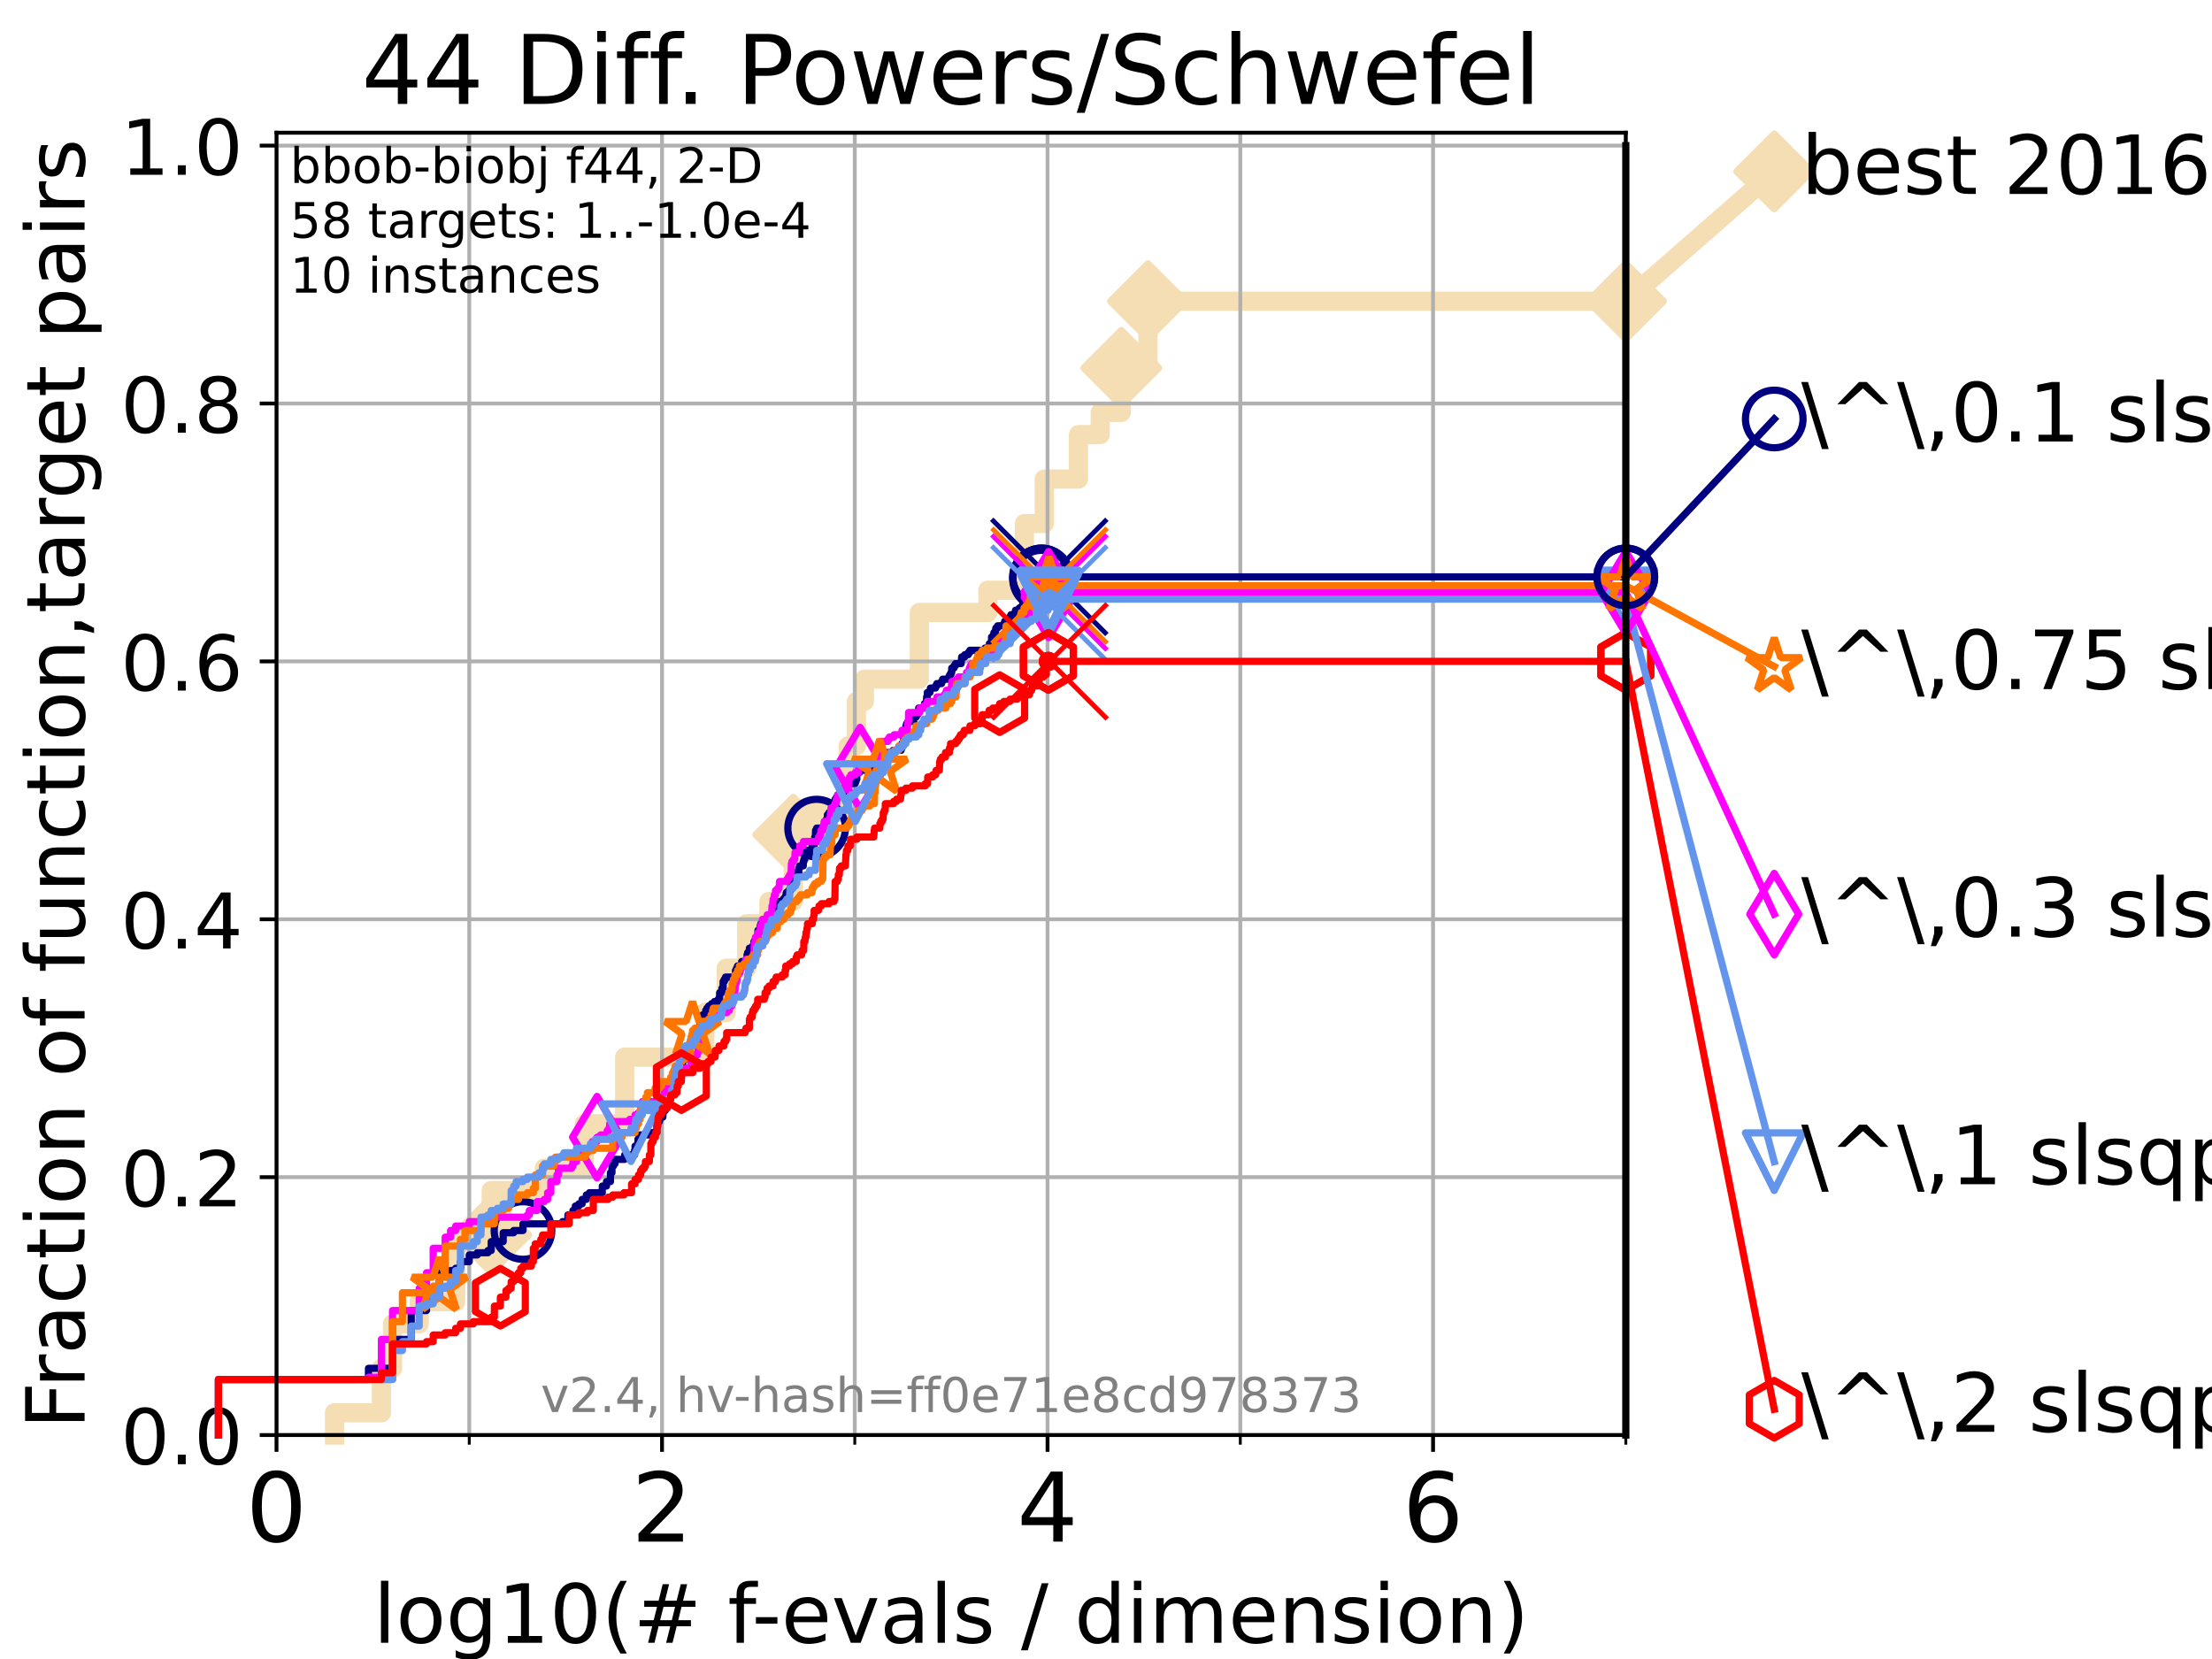 <?xml version="1.0" encoding="utf-8" standalone="no"?>
<!DOCTYPE svg PUBLIC "-//W3C//DTD SVG 1.1//EN"
  "http://www.w3.org/Graphics/SVG/1.1/DTD/svg11.dtd">
<!-- Created with matplotlib (https://matplotlib.org/) -->
<svg height="345.6pt" version="1.1" viewBox="0 0 460.8 345.6" width="460.8pt" xmlns="http://www.w3.org/2000/svg" xmlns:xlink="http://www.w3.org/1999/xlink">
 <defs>
  <style type="text/css">*{stroke-linecap:butt;stroke-linejoin:round;}</style>
 </defs>
 <g id="figure_1">
  <g id="patch_1">
   <path d="M 0 345.6 
L 460.8 345.6 
L 460.8 0 
L 0 0 
z
" style="fill:#ffffff;"/>
  </g>
  <g id="axes_1">
   <g id="patch_2">
    <path d="M 57.6 298.944 
L 338.688 298.944 
L 338.688 27.648 
L 57.6 27.648 
z
" style="fill:#ffffff;"/>
   </g>
   <g id="line2d_1">
    <path d="M 69.688 298.944 
L 69.688 294.313 
L 79.447 294.313 
L 79.447 285.05 
L 81.776 285.05 
L 81.776 275.788 
L 87.33 275.788 
L 87.33 271.157 
L 94.921 271.157 
L 94.921 257.263 
L 102.331 257.263 
L 102.331 248.001 
L 113.383 248.001 
L 113.383 243.37 
L 121.712 243.37 
L 121.712 234.107 
L 130.128 234.107 
L 130.128 220.214 
L 146.802 220.214 
L 146.802 210.951 
L 151.301 210.951 
L 151.301 201.689 
L 155.552 201.689 
L 155.552 192.426 
L 160.177 192.426 
L 160.177 187.795 
L 165.248 187.795 
L 165.248 173.901 
L 169.46 173.901 
L 169.46 169.27 
L 176.688 169.27 
L 176.688 155.377 
L 178.403 155.377 
L 178.403 146.114 
L 180.066 146.114 
L 180.066 141.483 
L 191.513 141.483 
L 191.513 127.589 
L 205.792 127.589 
L 205.792 122.958 
L 213.397 122.958 
L 213.397 109.065 
L 217.544 109.065 
L 217.544 99.802 
L 224.665 99.802 
L 224.665 90.54 
L 229.192 90.54 
L 229.192 85.909 
L 233.587 85.909 
L 233.587 76.646 
L 239.148 76.646 
L 239.148 62.753 
L 338.688 62.753 
" style="fill:none;stroke:#f5deb3;stroke-linecap:square;stroke-width:4;"/>
   </g>
   <g id="line2d_2">
    <defs>
     <path d="M 0 7.778 
L 7.778 0 
L 0 -7.778 
L -7.778 0 
z
" id="mc4f0565008" style="stroke:#f5deb3;stroke-linejoin:miter;stroke-width:1.5;"/>
    </defs>
    <g>
     <use style="fill:#f5deb3;stroke:#f5deb3;stroke-linejoin:miter;stroke-width:1.5;" x="102.331" xlink:href="#mc4f0565008" y="257.263"/>
     <use style="fill:#f5deb3;stroke:#f5deb3;stroke-linejoin:miter;stroke-width:1.5;" x="165.248" xlink:href="#mc4f0565008" y="173.901"/>
     <use style="fill:#f5deb3;stroke:#f5deb3;stroke-linejoin:miter;stroke-width:1.5;" x="233.587" xlink:href="#mc4f0565008" y="76.646"/>
     <use style="fill:#f5deb3;stroke:#f5deb3;stroke-linejoin:miter;stroke-width:1.5;" x="239.148" xlink:href="#mc4f0565008" y="62.753"/>
     <use style="fill:#f5deb3;stroke:#f5deb3;stroke-linejoin:miter;stroke-width:1.5;" x="338.688" xlink:href="#mc4f0565008" y="62.753"/>
    </g>
   </g>
   <g id="line2d_3">
    <path style="fill:none;stroke:#f5deb3;stroke-linecap:square;stroke-width:4;"/>
    <g/>
   </g>
   <g id="line2d_4">
    <path d="M 338.688 62.753 
L 369.608 35.706 
" style="fill:none;stroke:#f5deb3;stroke-linecap:square;stroke-width:4;"/>
    <g>
     <use style="fill:#f5deb3;stroke:#f5deb3;stroke-linejoin:miter;stroke-width:1.5;" x="338.688" xlink:href="#mc4f0565008" y="62.753"/>
     <use style="fill:#f5deb3;stroke:#f5deb3;stroke-linejoin:miter;stroke-width:1.5;" x="369.608" xlink:href="#mc4f0565008" y="35.706"/>
    </g>
   </g>
   <g id="matplotlib.axis_1">
    <g id="xtick_1">
     <g id="line2d_5">
      <path clip-path="url(#p6101712b96)" d="M 57.6 298.944 
L 57.6 27.648 
" style="fill:none;stroke:#b0b0b0;stroke-linecap:square;stroke-width:0.8;"/>
     </g>
     <g id="line2d_6">
      <defs>
       <path d="M 0 0 
L 0 3.5 
" id="m874a6b44ca" style="stroke:#000000;stroke-width:0.8;"/>
      </defs>
      <g>
       <use style="stroke:#000000;stroke-width:0.8;" x="57.6" xlink:href="#m874a6b44ca" y="298.944"/>
      </g>
     </g>
     <g id="text_1">
      <!-- 0 -->
      <g transform="translate(51.237 321.141)scale(0.2 -0.2)">
       <defs>
        <path d="M 31.781 66.406 
Q 24.172 66.406 20.328 58.906 
Q 16.5 51.422 16.5 36.375 
Q 16.5 21.391 20.328 13.891 
Q 24.172 6.391 31.781 6.391 
Q 39.453 6.391 43.281 13.891 
Q 47.125 21.391 47.125 36.375 
Q 47.125 51.422 43.281 58.906 
Q 39.453 66.406 31.781 66.406 
z
M 31.781 74.219 
Q 44.047 74.219 50.516 64.516 
Q 56.984 54.828 56.984 36.375 
Q 56.984 17.969 50.516 8.266 
Q 44.047 -1.422 31.781 -1.422 
Q 19.531 -1.422 13.062 8.266 
Q 6.594 17.969 6.594 36.375 
Q 6.594 54.828 13.062 64.516 
Q 19.531 74.219 31.781 74.219 
z
" id="DejaVuSans-48"/>
       </defs>
       <use xlink:href="#DejaVuSans-48"/>
      </g>
     </g>
    </g>
    <g id="xtick_2">
     <g id="line2d_7">
      <path clip-path="url(#p6101712b96)" d="M 137.911 298.944 
L 137.911 27.648 
" style="fill:none;stroke:#b0b0b0;stroke-linecap:square;stroke-width:0.8;"/>
     </g>
     <g id="line2d_8">
      <g>
       <use style="stroke:#000000;stroke-width:0.8;" x="137.911" xlink:href="#m874a6b44ca" y="298.944"/>
      </g>
     </g>
     <g id="text_2">
      <!-- 2 -->
      <g transform="translate(131.548 321.141)scale(0.2 -0.2)">
       <defs>
        <path d="M 19.188 8.297 
L 53.609 8.297 
L 53.609 0 
L 7.328 0 
L 7.328 8.297 
Q 12.938 14.109 22.625 23.891 
Q 32.328 33.688 34.812 36.531 
Q 39.547 41.844 41.422 45.531 
Q 43.312 49.219 43.312 52.781 
Q 43.312 58.594 39.234 62.25 
Q 35.156 65.922 28.609 65.922 
Q 23.969 65.922 18.812 64.312 
Q 13.672 62.703 7.812 59.422 
L 7.812 69.391 
Q 13.766 71.781 18.938 73 
Q 24.125 74.219 28.422 74.219 
Q 39.75 74.219 46.484 68.547 
Q 53.219 62.891 53.219 53.422 
Q 53.219 48.922 51.531 44.891 
Q 49.859 40.875 45.406 35.406 
Q 44.188 33.984 37.641 27.219 
Q 31.109 20.453 19.188 8.297 
z
" id="DejaVuSans-50"/>
       </defs>
       <use xlink:href="#DejaVuSans-50"/>
      </g>
     </g>
    </g>
    <g id="xtick_3">
     <g id="line2d_9">
      <path clip-path="url(#p6101712b96)" d="M 218.222 298.944 
L 218.222 27.648 
" style="fill:none;stroke:#b0b0b0;stroke-linecap:square;stroke-width:0.8;"/>
     </g>
     <g id="line2d_10">
      <g>
       <use style="stroke:#000000;stroke-width:0.8;" x="218.222" xlink:href="#m874a6b44ca" y="298.944"/>
      </g>
     </g>
     <g id="text_3">
      <!-- 4 -->
      <g transform="translate(211.859 321.141)scale(0.2 -0.2)">
       <defs>
        <path d="M 37.797 64.312 
L 12.891 25.391 
L 37.797 25.391 
z
M 35.203 72.906 
L 47.609 72.906 
L 47.609 25.391 
L 58.016 25.391 
L 58.016 17.188 
L 47.609 17.188 
L 47.609 0 
L 37.797 0 
L 37.797 17.188 
L 4.891 17.188 
L 4.891 26.703 
z
" id="DejaVuSans-52"/>
       </defs>
       <use xlink:href="#DejaVuSans-52"/>
      </g>
     </g>
    </g>
    <g id="xtick_4">
     <g id="line2d_11">
      <path clip-path="url(#p6101712b96)" d="M 298.533 298.944 
L 298.533 27.648 
" style="fill:none;stroke:#b0b0b0;stroke-linecap:square;stroke-width:0.8;"/>
     </g>
     <g id="line2d_12">
      <g>
       <use style="stroke:#000000;stroke-width:0.8;" x="298.533" xlink:href="#m874a6b44ca" y="298.944"/>
      </g>
     </g>
     <g id="text_4">
      <!-- 6 -->
      <g transform="translate(292.17 321.141)scale(0.2 -0.2)">
       <defs>
        <path d="M 33.016 40.375 
Q 26.375 40.375 22.484 35.828 
Q 18.609 31.297 18.609 23.391 
Q 18.609 15.531 22.484 10.953 
Q 26.375 6.391 33.016 6.391 
Q 39.656 6.391 43.531 10.953 
Q 47.406 15.531 47.406 23.391 
Q 47.406 31.297 43.531 35.828 
Q 39.656 40.375 33.016 40.375 
z
M 52.594 71.297 
L 52.594 62.312 
Q 48.875 64.062 45.094 64.984 
Q 41.312 65.922 37.594 65.922 
Q 27.828 65.922 22.672 59.328 
Q 17.531 52.734 16.797 39.406 
Q 19.672 43.656 24.016 45.922 
Q 28.375 48.188 33.594 48.188 
Q 44.578 48.188 50.953 41.516 
Q 57.328 34.859 57.328 23.391 
Q 57.328 12.156 50.688 5.359 
Q 44.047 -1.422 33.016 -1.422 
Q 20.359 -1.422 13.672 8.266 
Q 6.984 17.969 6.984 36.375 
Q 6.984 53.656 15.188 63.938 
Q 23.391 74.219 37.203 74.219 
Q 40.922 74.219 44.703 73.484 
Q 48.484 72.75 52.594 71.297 
z
" id="DejaVuSans-54"/>
       </defs>
       <use xlink:href="#DejaVuSans-54"/>
      </g>
     </g>
    </g>
    <g id="xtick_5">
     <g id="line2d_13">
      <path clip-path="url(#p6101712b96)" d="M 97.755 298.944 
L 97.755 27.648 
" style="fill:none;stroke:#b0b0b0;stroke-linecap:square;stroke-width:0.8;"/>
     </g>
     <g id="line2d_14">
      <defs>
       <path d="M 0 0 
L 0 2 
" id="ma30fe5c7c0" style="stroke:#000000;stroke-width:0.6;"/>
      </defs>
      <g>
       <use style="stroke:#000000;stroke-width:0.6;" x="97.755" xlink:href="#ma30fe5c7c0" y="298.944"/>
      </g>
     </g>
    </g>
    <g id="xtick_6">
     <g id="line2d_15">
      <path clip-path="url(#p6101712b96)" d="M 178.066 298.944 
L 178.066 27.648 
" style="fill:none;stroke:#b0b0b0;stroke-linecap:square;stroke-width:0.8;"/>
     </g>
     <g id="line2d_16">
      <g>
       <use style="stroke:#000000;stroke-width:0.6;" x="178.066" xlink:href="#ma30fe5c7c0" y="298.944"/>
      </g>
     </g>
    </g>
    <g id="xtick_7">
     <g id="line2d_17">
      <path clip-path="url(#p6101712b96)" d="M 258.377 298.944 
L 258.377 27.648 
" style="fill:none;stroke:#b0b0b0;stroke-linecap:square;stroke-width:0.8;"/>
     </g>
     <g id="line2d_18">
      <g>
       <use style="stroke:#000000;stroke-width:0.6;" x="258.377" xlink:href="#ma30fe5c7c0" y="298.944"/>
      </g>
     </g>
    </g>
    <g id="xtick_8">
     <g id="line2d_19">
      <path clip-path="url(#p6101712b96)" d="M 338.688 298.944 
L 338.688 27.648 
" style="fill:none;stroke:#b0b0b0;stroke-linecap:square;stroke-width:0.8;"/>
     </g>
     <g id="line2d_20">
      <g>
       <use style="stroke:#000000;stroke-width:0.6;" x="338.688" xlink:href="#ma30fe5c7c0" y="298.944"/>
      </g>
     </g>
    </g>
    <g id="text_5">
     <!-- log10(# f-evals / dimension) -->
     <g transform="translate(77.764 342.218)scale(0.17 -0.17)">
      <defs>
       <path d="M 9.422 75.984 
L 18.406 75.984 
L 18.406 0 
L 9.422 0 
z
" id="DejaVuSans-108"/>
       <path d="M 30.609 48.391 
Q 23.391 48.391 19.188 42.75 
Q 14.984 37.109 14.984 27.297 
Q 14.984 17.484 19.156 11.844 
Q 23.344 6.203 30.609 6.203 
Q 37.797 6.203 41.984 11.859 
Q 46.188 17.531 46.188 27.297 
Q 46.188 37.016 41.984 42.703 
Q 37.797 48.391 30.609 48.391 
z
M 30.609 56 
Q 42.328 56 49.016 48.375 
Q 55.719 40.766 55.719 27.297 
Q 55.719 13.875 49.016 6.219 
Q 42.328 -1.422 30.609 -1.422 
Q 18.844 -1.422 12.172 6.219 
Q 5.516 13.875 5.516 27.297 
Q 5.516 40.766 12.172 48.375 
Q 18.844 56 30.609 56 
z
" id="DejaVuSans-111"/>
       <path d="M 45.406 27.984 
Q 45.406 37.75 41.375 43.109 
Q 37.359 48.484 30.078 48.484 
Q 22.859 48.484 18.828 43.109 
Q 14.797 37.75 14.797 27.984 
Q 14.797 18.266 18.828 12.891 
Q 22.859 7.516 30.078 7.516 
Q 37.359 7.516 41.375 12.891 
Q 45.406 18.266 45.406 27.984 
z
M 54.391 6.781 
Q 54.391 -7.172 48.188 -13.984 
Q 42 -20.797 29.203 -20.797 
Q 24.469 -20.797 20.266 -20.094 
Q 16.062 -19.391 12.109 -17.922 
L 12.109 -9.188 
Q 16.062 -11.328 19.922 -12.344 
Q 23.781 -13.375 27.781 -13.375 
Q 36.625 -13.375 41.016 -8.766 
Q 45.406 -4.156 45.406 5.172 
L 45.406 9.625 
Q 42.625 4.781 38.281 2.391 
Q 33.938 0 27.875 0 
Q 17.828 0 11.672 7.656 
Q 5.516 15.328 5.516 27.984 
Q 5.516 40.672 11.672 48.328 
Q 17.828 56 27.875 56 
Q 33.938 56 38.281 53.609 
Q 42.625 51.219 45.406 46.391 
L 45.406 54.688 
L 54.391 54.688 
z
" id="DejaVuSans-103"/>
       <path d="M 12.406 8.297 
L 28.516 8.297 
L 28.516 63.922 
L 10.984 60.406 
L 10.984 69.391 
L 28.422 72.906 
L 38.281 72.906 
L 38.281 8.297 
L 54.391 8.297 
L 54.391 0 
L 12.406 0 
z
" id="DejaVuSans-49"/>
       <path d="M 31 75.875 
Q 24.469 64.656 21.281 53.656 
Q 18.109 42.672 18.109 31.391 
Q 18.109 20.125 21.312 9.062 
Q 24.516 -2 31 -13.188 
L 23.188 -13.188 
Q 15.875 -1.703 12.234 9.375 
Q 8.594 20.453 8.594 31.391 
Q 8.594 42.281 12.203 53.312 
Q 15.828 64.359 23.188 75.875 
z
" id="DejaVuSans-40"/>
       <path d="M 51.125 44 
L 36.922 44 
L 32.812 27.688 
L 47.125 27.688 
z
M 43.797 71.781 
L 38.719 51.516 
L 52.984 51.516 
L 58.109 71.781 
L 65.922 71.781 
L 60.891 51.516 
L 76.125 51.516 
L 76.125 44 
L 58.984 44 
L 54.984 27.688 
L 70.516 27.688 
L 70.516 20.219 
L 53.078 20.219 
L 48 0 
L 40.188 0 
L 45.219 20.219 
L 30.906 20.219 
L 25.875 0 
L 18.016 0 
L 23.094 20.219 
L 7.719 20.219 
L 7.719 27.688 
L 24.906 27.688 
L 29 44 
L 13.281 44 
L 13.281 51.516 
L 30.906 51.516 
L 35.891 71.781 
z
" id="DejaVuSans-35"/>
       <path id="DejaVuSans-32"/>
       <path d="M 37.109 75.984 
L 37.109 68.5 
L 28.516 68.5 
Q 23.688 68.5 21.797 66.547 
Q 19.922 64.594 19.922 59.516 
L 19.922 54.688 
L 34.719 54.688 
L 34.719 47.703 
L 19.922 47.703 
L 19.922 0 
L 10.891 0 
L 10.891 47.703 
L 2.297 47.703 
L 2.297 54.688 
L 10.891 54.688 
L 10.891 58.5 
Q 10.891 67.625 15.141 71.797 
Q 19.391 75.984 28.609 75.984 
z
" id="DejaVuSans-102"/>
       <path d="M 4.891 31.391 
L 31.203 31.391 
L 31.203 23.391 
L 4.891 23.391 
z
" id="DejaVuSans-45"/>
       <path d="M 56.203 29.594 
L 56.203 25.203 
L 14.891 25.203 
Q 15.484 15.922 20.484 11.062 
Q 25.484 6.203 34.422 6.203 
Q 39.594 6.203 44.453 7.469 
Q 49.312 8.734 54.109 11.281 
L 54.109 2.781 
Q 49.266 0.734 44.188 -0.344 
Q 39.109 -1.422 33.891 -1.422 
Q 20.797 -1.422 13.156 6.188 
Q 5.516 13.812 5.516 26.812 
Q 5.516 40.234 12.766 48.109 
Q 20.016 56 32.328 56 
Q 43.359 56 49.781 48.891 
Q 56.203 41.797 56.203 29.594 
z
M 47.219 32.234 
Q 47.125 39.594 43.094 43.984 
Q 39.062 48.391 32.422 48.391 
Q 24.906 48.391 20.391 44.141 
Q 15.875 39.891 15.188 32.172 
z
" id="DejaVuSans-101"/>
       <path d="M 2.984 54.688 
L 12.5 54.688 
L 29.594 8.797 
L 46.688 54.688 
L 56.203 54.688 
L 35.688 0 
L 23.484 0 
z
" id="DejaVuSans-118"/>
       <path d="M 34.281 27.484 
Q 23.391 27.484 19.188 25 
Q 14.984 22.516 14.984 16.5 
Q 14.984 11.719 18.141 8.906 
Q 21.297 6.109 26.703 6.109 
Q 34.188 6.109 38.703 11.406 
Q 43.219 16.703 43.219 25.484 
L 43.219 27.484 
z
M 52.203 31.203 
L 52.203 0 
L 43.219 0 
L 43.219 8.297 
Q 40.141 3.328 35.547 0.953 
Q 30.953 -1.422 24.312 -1.422 
Q 15.922 -1.422 10.953 3.297 
Q 6 8.016 6 15.922 
Q 6 25.141 12.172 29.828 
Q 18.359 34.516 30.609 34.516 
L 43.219 34.516 
L 43.219 35.406 
Q 43.219 41.609 39.141 45 
Q 35.062 48.391 27.688 48.391 
Q 23 48.391 18.547 47.266 
Q 14.109 46.141 10.016 43.891 
L 10.016 52.203 
Q 14.938 54.109 19.578 55.047 
Q 24.219 56 28.609 56 
Q 40.484 56 46.344 49.844 
Q 52.203 43.703 52.203 31.203 
z
" id="DejaVuSans-97"/>
       <path d="M 44.281 53.078 
L 44.281 44.578 
Q 40.484 46.531 36.375 47.5 
Q 32.281 48.484 27.875 48.484 
Q 21.188 48.484 17.844 46.438 
Q 14.5 44.391 14.5 40.281 
Q 14.5 37.156 16.891 35.375 
Q 19.281 33.594 26.516 31.984 
L 29.594 31.297 
Q 39.156 29.25 43.188 25.516 
Q 47.219 21.781 47.219 15.094 
Q 47.219 7.469 41.188 3.016 
Q 35.156 -1.422 24.609 -1.422 
Q 20.219 -1.422 15.453 -0.562 
Q 10.688 0.297 5.422 2 
L 5.422 11.281 
Q 10.406 8.688 15.234 7.391 
Q 20.062 6.109 24.812 6.109 
Q 31.156 6.109 34.562 8.281 
Q 37.984 10.453 37.984 14.406 
Q 37.984 18.062 35.516 20.016 
Q 33.062 21.969 24.703 23.781 
L 21.578 24.516 
Q 13.234 26.266 9.516 29.906 
Q 5.812 33.547 5.812 39.891 
Q 5.812 47.609 11.281 51.797 
Q 16.75 56 26.812 56 
Q 31.781 56 36.172 55.266 
Q 40.578 54.547 44.281 53.078 
z
" id="DejaVuSans-115"/>
       <path d="M 25.391 72.906 
L 33.688 72.906 
L 8.297 -9.281 
L 0 -9.281 
z
" id="DejaVuSans-47"/>
       <path d="M 45.406 46.391 
L 45.406 75.984 
L 54.391 75.984 
L 54.391 0 
L 45.406 0 
L 45.406 8.203 
Q 42.578 3.328 38.25 0.953 
Q 33.938 -1.422 27.875 -1.422 
Q 17.969 -1.422 11.734 6.484 
Q 5.516 14.406 5.516 27.297 
Q 5.516 40.188 11.734 48.094 
Q 17.969 56 27.875 56 
Q 33.938 56 38.25 53.625 
Q 42.578 51.266 45.406 46.391 
z
M 14.797 27.297 
Q 14.797 17.391 18.875 11.75 
Q 22.953 6.109 30.078 6.109 
Q 37.203 6.109 41.297 11.75 
Q 45.406 17.391 45.406 27.297 
Q 45.406 37.203 41.297 42.844 
Q 37.203 48.484 30.078 48.484 
Q 22.953 48.484 18.875 42.844 
Q 14.797 37.203 14.797 27.297 
z
" id="DejaVuSans-100"/>
       <path d="M 9.422 54.688 
L 18.406 54.688 
L 18.406 0 
L 9.422 0 
z
M 9.422 75.984 
L 18.406 75.984 
L 18.406 64.594 
L 9.422 64.594 
z
" id="DejaVuSans-105"/>
       <path d="M 52 44.188 
Q 55.375 50.25 60.062 53.125 
Q 64.75 56 71.094 56 
Q 79.641 56 84.281 50.016 
Q 88.922 44.047 88.922 33.016 
L 88.922 0 
L 79.891 0 
L 79.891 32.719 
Q 79.891 40.578 77.094 44.375 
Q 74.312 48.188 68.609 48.188 
Q 61.625 48.188 57.562 43.547 
Q 53.516 38.922 53.516 30.906 
L 53.516 0 
L 44.484 0 
L 44.484 32.719 
Q 44.484 40.625 41.703 44.406 
Q 38.922 48.188 33.109 48.188 
Q 26.219 48.188 22.156 43.531 
Q 18.109 38.875 18.109 30.906 
L 18.109 0 
L 9.078 0 
L 9.078 54.688 
L 18.109 54.688 
L 18.109 46.188 
Q 21.188 51.219 25.484 53.609 
Q 29.781 56 35.688 56 
Q 41.656 56 45.828 52.969 
Q 50 49.953 52 44.188 
z
" id="DejaVuSans-109"/>
       <path d="M 54.891 33.016 
L 54.891 0 
L 45.906 0 
L 45.906 32.719 
Q 45.906 40.484 42.875 44.328 
Q 39.844 48.188 33.797 48.188 
Q 26.516 48.188 22.312 43.547 
Q 18.109 38.922 18.109 30.906 
L 18.109 0 
L 9.078 0 
L 9.078 54.688 
L 18.109 54.688 
L 18.109 46.188 
Q 21.344 51.125 25.703 53.562 
Q 30.078 56 35.797 56 
Q 45.219 56 50.047 50.172 
Q 54.891 44.344 54.891 33.016 
z
" id="DejaVuSans-110"/>
       <path d="M 8.016 75.875 
L 15.828 75.875 
Q 23.141 64.359 26.781 53.312 
Q 30.422 42.281 30.422 31.391 
Q 30.422 20.453 26.781 9.375 
Q 23.141 -1.703 15.828 -13.188 
L 8.016 -13.188 
Q 14.5 -2 17.703 9.062 
Q 20.906 20.125 20.906 31.391 
Q 20.906 42.672 17.703 53.656 
Q 14.5 64.656 8.016 75.875 
z
" id="DejaVuSans-41"/>
      </defs>
      <use xlink:href="#DejaVuSans-108"/>
      <use x="27.783" xlink:href="#DejaVuSans-111"/>
      <use x="88.965" xlink:href="#DejaVuSans-103"/>
      <use x="152.441" xlink:href="#DejaVuSans-49"/>
      <use x="216.064" xlink:href="#DejaVuSans-48"/>
      <use x="279.688" xlink:href="#DejaVuSans-40"/>
      <use x="318.701" xlink:href="#DejaVuSans-35"/>
      <use x="402.49" xlink:href="#DejaVuSans-32"/>
      <use x="434.277" xlink:href="#DejaVuSans-102"/>
      <use x="463.982" xlink:href="#DejaVuSans-45"/>
      <use x="500.066" xlink:href="#DejaVuSans-101"/>
      <use x="561.59" xlink:href="#DejaVuSans-118"/>
      <use x="620.77" xlink:href="#DejaVuSans-97"/>
      <use x="682.049" xlink:href="#DejaVuSans-108"/>
      <use x="709.832" xlink:href="#DejaVuSans-115"/>
      <use x="761.932" xlink:href="#DejaVuSans-32"/>
      <use x="793.719" xlink:href="#DejaVuSans-47"/>
      <use x="827.41" xlink:href="#DejaVuSans-32"/>
      <use x="859.197" xlink:href="#DejaVuSans-100"/>
      <use x="922.674" xlink:href="#DejaVuSans-105"/>
      <use x="950.457" xlink:href="#DejaVuSans-109"/>
      <use x="1047.869" xlink:href="#DejaVuSans-101"/>
      <use x="1109.393" xlink:href="#DejaVuSans-110"/>
      <use x="1172.771" xlink:href="#DejaVuSans-115"/>
      <use x="1224.871" xlink:href="#DejaVuSans-105"/>
      <use x="1252.654" xlink:href="#DejaVuSans-111"/>
      <use x="1313.836" xlink:href="#DejaVuSans-110"/>
      <use x="1377.215" xlink:href="#DejaVuSans-41"/>
     </g>
    </g>
   </g>
   <g id="matplotlib.axis_2">
    <g id="ytick_1">
     <g id="line2d_21">
      <path clip-path="url(#p6101712b96)" d="M 57.6 298.944 
L 338.688 298.944 
" style="fill:none;stroke:#b0b0b0;stroke-linecap:square;stroke-width:0.8;"/>
     </g>
     <g id="line2d_22">
      <defs>
       <path d="M 0 0 
L -3.5 0 
" id="m22aa35b19b" style="stroke:#000000;stroke-width:0.8;"/>
      </defs>
      <g>
       <use style="stroke:#000000;stroke-width:0.8;" x="57.6" xlink:href="#m22aa35b19b" y="298.944"/>
      </g>
     </g>
     <g id="text_6">
      <!-- 0.0 -->
      <g transform="translate(25.155 305.023)scale(0.16 -0.16)">
       <defs>
        <path d="M 10.688 12.406 
L 21 12.406 
L 21 0 
L 10.688 0 
z
" id="DejaVuSans-46"/>
       </defs>
       <use xlink:href="#DejaVuSans-48"/>
       <use x="63.623" xlink:href="#DejaVuSans-46"/>
       <use x="95.41" xlink:href="#DejaVuSans-48"/>
      </g>
     </g>
    </g>
    <g id="ytick_2">
     <g id="line2d_23">
      <path clip-path="url(#p6101712b96)" d="M 57.6 245.222 
L 338.688 245.222 
" style="fill:none;stroke:#b0b0b0;stroke-linecap:square;stroke-width:0.8;"/>
     </g>
     <g id="line2d_24">
      <g>
       <use style="stroke:#000000;stroke-width:0.8;" x="57.6" xlink:href="#m22aa35b19b" y="245.222"/>
      </g>
     </g>
     <g id="text_7">
      <!-- 0.2 -->
      <g transform="translate(25.155 251.301)scale(0.16 -0.16)">
       <use xlink:href="#DejaVuSans-48"/>
       <use x="63.623" xlink:href="#DejaVuSans-46"/>
       <use x="95.41" xlink:href="#DejaVuSans-50"/>
      </g>
     </g>
    </g>
    <g id="ytick_3">
     <g id="line2d_25">
      <path clip-path="url(#p6101712b96)" d="M 57.6 191.5 
L 338.688 191.5 
" style="fill:none;stroke:#b0b0b0;stroke-linecap:square;stroke-width:0.8;"/>
     </g>
     <g id="line2d_26">
      <g>
       <use style="stroke:#000000;stroke-width:0.8;" x="57.6" xlink:href="#m22aa35b19b" y="191.5"/>
      </g>
     </g>
     <g id="text_8">
      <!-- 0.4 -->
      <g transform="translate(25.155 197.579)scale(0.16 -0.16)">
       <use xlink:href="#DejaVuSans-48"/>
       <use x="63.623" xlink:href="#DejaVuSans-46"/>
       <use x="95.41" xlink:href="#DejaVuSans-52"/>
      </g>
     </g>
    </g>
    <g id="ytick_4">
     <g id="line2d_27">
      <path clip-path="url(#p6101712b96)" d="M 57.6 137.778 
L 338.688 137.778 
" style="fill:none;stroke:#b0b0b0;stroke-linecap:square;stroke-width:0.8;"/>
     </g>
     <g id="line2d_28">
      <g>
       <use style="stroke:#000000;stroke-width:0.8;" x="57.6" xlink:href="#m22aa35b19b" y="137.778"/>
      </g>
     </g>
     <g id="text_9">
      <!-- 0.6 -->
      <g transform="translate(25.155 143.857)scale(0.16 -0.16)">
       <use xlink:href="#DejaVuSans-48"/>
       <use x="63.623" xlink:href="#DejaVuSans-46"/>
       <use x="95.41" xlink:href="#DejaVuSans-54"/>
      </g>
     </g>
    </g>
    <g id="ytick_5">
     <g id="line2d_29">
      <path clip-path="url(#p6101712b96)" d="M 57.6 84.056 
L 338.688 84.056 
" style="fill:none;stroke:#b0b0b0;stroke-linecap:square;stroke-width:0.8;"/>
     </g>
     <g id="line2d_30">
      <g>
       <use style="stroke:#000000;stroke-width:0.8;" x="57.6" xlink:href="#m22aa35b19b" y="84.056"/>
      </g>
     </g>
     <g id="text_10">
      <!-- 0.8 -->
      <g transform="translate(25.155 90.135)scale(0.16 -0.16)">
       <defs>
        <path d="M 31.781 34.625 
Q 24.75 34.625 20.719 30.859 
Q 16.703 27.094 16.703 20.516 
Q 16.703 13.922 20.719 10.156 
Q 24.75 6.391 31.781 6.391 
Q 38.812 6.391 42.859 10.172 
Q 46.922 13.969 46.922 20.516 
Q 46.922 27.094 42.891 30.859 
Q 38.875 34.625 31.781 34.625 
z
M 21.922 38.812 
Q 15.578 40.375 12.031 44.719 
Q 8.5 49.078 8.5 55.328 
Q 8.5 64.062 14.719 69.141 
Q 20.953 74.219 31.781 74.219 
Q 42.672 74.219 48.875 69.141 
Q 55.078 64.062 55.078 55.328 
Q 55.078 49.078 51.531 44.719 
Q 48 40.375 41.703 38.812 
Q 48.828 37.156 52.797 32.312 
Q 56.781 27.484 56.781 20.516 
Q 56.781 9.906 50.312 4.234 
Q 43.844 -1.422 31.781 -1.422 
Q 19.734 -1.422 13.25 4.234 
Q 6.781 9.906 6.781 20.516 
Q 6.781 27.484 10.781 32.312 
Q 14.797 37.156 21.922 38.812 
z
M 18.312 54.391 
Q 18.312 48.734 21.844 45.562 
Q 25.391 42.391 31.781 42.391 
Q 38.141 42.391 41.719 45.562 
Q 45.312 48.734 45.312 54.391 
Q 45.312 60.062 41.719 63.234 
Q 38.141 66.406 31.781 66.406 
Q 25.391 66.406 21.844 63.234 
Q 18.312 60.062 18.312 54.391 
z
" id="DejaVuSans-56"/>
       </defs>
       <use xlink:href="#DejaVuSans-48"/>
       <use x="63.623" xlink:href="#DejaVuSans-46"/>
       <use x="95.41" xlink:href="#DejaVuSans-56"/>
      </g>
     </g>
    </g>
    <g id="ytick_6">
     <g id="line2d_31">
      <path clip-path="url(#p6101712b96)" d="M 57.6 30.334 
L 338.688 30.334 
" style="fill:none;stroke:#b0b0b0;stroke-linecap:square;stroke-width:0.8;"/>
     </g>
     <g id="line2d_32">
      <g>
       <use style="stroke:#000000;stroke-width:0.8;" x="57.6" xlink:href="#m22aa35b19b" y="30.334"/>
      </g>
     </g>
     <g id="text_11">
      <!-- 1.0 -->
      <g transform="translate(25.155 36.413)scale(0.16 -0.16)">
       <use xlink:href="#DejaVuSans-49"/>
       <use x="63.623" xlink:href="#DejaVuSans-46"/>
       <use x="95.41" xlink:href="#DejaVuSans-48"/>
      </g>
     </g>
    </g>
    <g id="text_12">
     <!-- Fraction of function,target pairs -->
     <g transform="translate(17.62 297.681)rotate(-90)scale(0.17 -0.17)">
      <defs>
       <path d="M 9.812 72.906 
L 51.703 72.906 
L 51.703 64.594 
L 19.672 64.594 
L 19.672 43.109 
L 48.578 43.109 
L 48.578 34.812 
L 19.672 34.812 
L 19.672 0 
L 9.812 0 
z
" id="DejaVuSans-70"/>
       <path d="M 41.109 46.297 
Q 39.594 47.172 37.812 47.578 
Q 36.031 48 33.891 48 
Q 26.266 48 22.188 43.047 
Q 18.109 38.094 18.109 28.812 
L 18.109 0 
L 9.078 0 
L 9.078 54.688 
L 18.109 54.688 
L 18.109 46.188 
Q 20.953 51.172 25.484 53.578 
Q 30.031 56 36.531 56 
Q 37.453 56 38.578 55.875 
Q 39.703 55.766 41.062 55.516 
z
" id="DejaVuSans-114"/>
       <path d="M 48.781 52.594 
L 48.781 44.188 
Q 44.969 46.297 41.141 47.344 
Q 37.312 48.391 33.406 48.391 
Q 24.656 48.391 19.812 42.844 
Q 14.984 37.312 14.984 27.297 
Q 14.984 17.281 19.812 11.734 
Q 24.656 6.203 33.406 6.203 
Q 37.312 6.203 41.141 7.25 
Q 44.969 8.297 48.781 10.406 
L 48.781 2.094 
Q 45.016 0.344 40.984 -0.531 
Q 36.969 -1.422 32.422 -1.422 
Q 20.062 -1.422 12.781 6.344 
Q 5.516 14.109 5.516 27.297 
Q 5.516 40.672 12.859 48.328 
Q 20.219 56 33.016 56 
Q 37.156 56 41.109 55.141 
Q 45.062 54.297 48.781 52.594 
z
" id="DejaVuSans-99"/>
       <path d="M 18.312 70.219 
L 18.312 54.688 
L 36.812 54.688 
L 36.812 47.703 
L 18.312 47.703 
L 18.312 18.016 
Q 18.312 11.328 20.141 9.422 
Q 21.969 7.516 27.594 7.516 
L 36.812 7.516 
L 36.812 0 
L 27.594 0 
Q 17.188 0 13.234 3.875 
Q 9.281 7.766 9.281 18.016 
L 9.281 47.703 
L 2.688 47.703 
L 2.688 54.688 
L 9.281 54.688 
L 9.281 70.219 
z
" id="DejaVuSans-116"/>
       <path d="M 8.5 21.578 
L 8.5 54.688 
L 17.484 54.688 
L 17.484 21.922 
Q 17.484 14.156 20.5 10.266 
Q 23.531 6.391 29.594 6.391 
Q 36.859 6.391 41.078 11.031 
Q 45.312 15.672 45.312 23.688 
L 45.312 54.688 
L 54.297 54.688 
L 54.297 0 
L 45.312 0 
L 45.312 8.406 
Q 42.047 3.422 37.719 1 
Q 33.406 -1.422 27.688 -1.422 
Q 18.266 -1.422 13.375 4.438 
Q 8.5 10.297 8.5 21.578 
z
M 31.109 56 
z
" id="DejaVuSans-117"/>
       <path d="M 11.719 12.406 
L 22.016 12.406 
L 22.016 4 
L 14.016 -11.625 
L 7.719 -11.625 
L 11.719 4 
z
" id="DejaVuSans-44"/>
       <path d="M 18.109 8.203 
L 18.109 -20.797 
L 9.078 -20.797 
L 9.078 54.688 
L 18.109 54.688 
L 18.109 46.391 
Q 20.953 51.266 25.266 53.625 
Q 29.594 56 35.594 56 
Q 45.562 56 51.781 48.094 
Q 58.016 40.188 58.016 27.297 
Q 58.016 14.406 51.781 6.484 
Q 45.562 -1.422 35.594 -1.422 
Q 29.594 -1.422 25.266 0.953 
Q 20.953 3.328 18.109 8.203 
z
M 48.688 27.297 
Q 48.688 37.203 44.609 42.844 
Q 40.531 48.484 33.406 48.484 
Q 26.266 48.484 22.188 42.844 
Q 18.109 37.203 18.109 27.297 
Q 18.109 17.391 22.188 11.75 
Q 26.266 6.109 33.406 6.109 
Q 40.531 6.109 44.609 11.75 
Q 48.688 17.391 48.688 27.297 
z
" id="DejaVuSans-112"/>
      </defs>
      <use xlink:href="#DejaVuSans-70"/>
      <use x="50.27" xlink:href="#DejaVuSans-114"/>
      <use x="91.383" xlink:href="#DejaVuSans-97"/>
      <use x="152.662" xlink:href="#DejaVuSans-99"/>
      <use x="207.643" xlink:href="#DejaVuSans-116"/>
      <use x="246.852" xlink:href="#DejaVuSans-105"/>
      <use x="274.635" xlink:href="#DejaVuSans-111"/>
      <use x="335.816" xlink:href="#DejaVuSans-110"/>
      <use x="399.195" xlink:href="#DejaVuSans-32"/>
      <use x="430.982" xlink:href="#DejaVuSans-111"/>
      <use x="492.164" xlink:href="#DejaVuSans-102"/>
      <use x="527.369" xlink:href="#DejaVuSans-32"/>
      <use x="559.156" xlink:href="#DejaVuSans-102"/>
      <use x="594.361" xlink:href="#DejaVuSans-117"/>
      <use x="657.74" xlink:href="#DejaVuSans-110"/>
      <use x="721.119" xlink:href="#DejaVuSans-99"/>
      <use x="776.1" xlink:href="#DejaVuSans-116"/>
      <use x="815.309" xlink:href="#DejaVuSans-105"/>
      <use x="843.092" xlink:href="#DejaVuSans-111"/>
      <use x="904.273" xlink:href="#DejaVuSans-110"/>
      <use x="967.652" xlink:href="#DejaVuSans-44"/>
      <use x="999.439" xlink:href="#DejaVuSans-116"/>
      <use x="1038.648" xlink:href="#DejaVuSans-97"/>
      <use x="1099.928" xlink:href="#DejaVuSans-114"/>
      <use x="1139.291" xlink:href="#DejaVuSans-103"/>
      <use x="1202.768" xlink:href="#DejaVuSans-101"/>
      <use x="1264.291" xlink:href="#DejaVuSans-116"/>
      <use x="1303.5" xlink:href="#DejaVuSans-32"/>
      <use x="1335.287" xlink:href="#DejaVuSans-112"/>
      <use x="1398.764" xlink:href="#DejaVuSans-97"/>
      <use x="1460.043" xlink:href="#DejaVuSans-105"/>
      <use x="1487.826" xlink:href="#DejaVuSans-114"/>
      <use x="1528.939" xlink:href="#DejaVuSans-115"/>
     </g>
    </g>
   </g>
   <g id="line2d_33">
    <defs>
     <path d="M 0 1.5 
C 0.398 1.5 0.779 1.342 1.061 1.061 
C 1.342 0.779 1.5 0.398 1.5 0 
C 1.5 -0.398 1.342 -0.779 1.061 -1.061 
C 0.779 -1.342 0.398 -1.5 0 -1.5 
C -0.398 -1.5 -0.779 -1.342 -1.061 -1.061 
C -1.342 -0.779 -1.5 -0.398 -1.5 0 
C -1.5 0.398 -1.342 0.779 -1.061 1.061 
C -0.779 1.342 -0.398 1.5 0 1.5 
z
" id="m53da560250" style="stroke:#f5deb3;"/>
    </defs>
    <g>
     <use style="fill:#f5deb3;stroke:#f5deb3;" x="239.148" xlink:href="#m53da560250" y="62.753"/>
     <use style="fill:#f5deb3;stroke:#f5deb3;" x="239.148" xlink:href="#m53da560250" y="62.753"/>
    </g>
   </g>
   <g id="line2d_34">
    <defs>
     <path d="M 0 1.5 
C 0.398 1.5 0.779 1.342 1.061 1.061 
C 1.342 0.779 1.5 0.398 1.5 0 
C 1.5 -0.398 1.342 -0.779 1.061 -1.061 
C 0.779 -1.342 0.398 -1.5 0 -1.5 
C -0.398 -1.5 -0.779 -1.342 -1.061 -1.061 
C -1.342 -0.779 -1.5 -0.398 -1.5 0 
C -1.5 0.398 -1.342 0.779 -1.061 1.061 
C -0.779 1.342 -0.398 1.5 0 1.5 
z
" id="m0a6608edfa" style="stroke:#000080;"/>
    </defs>
    <g>
     <use style="fill:#000080;stroke:#000080;" x="216.979" xlink:href="#m0a6608edfa" y="120.179"/>
     <use style="fill:#000080;stroke:#000080;" x="216.979" xlink:href="#m0a6608edfa" y="120.179"/>
    </g>
   </g>
   <g id="line2d_35">
    <path d="M 45.512 298.944 
L 45.512 287.366 
L 76.759 287.366 
L 76.759 285.05 
L 81.776 285.05 
L 81.776 279.03 
L 85.667 279.03 
L 85.667 273.009 
L 88.847 273.009 
L 88.847 271.157 
L 90.243 271.157 
L 90.243 269.767 
L 91.535 269.767 
L 91.535 265.136 
L 93.864 265.136 
L 93.864 264.673 
L 94.921 264.673 
L 94.921 264.21 
L 95.918 264.21 
L 95.918 262.821 
L 97.755 262.821 
L 97.755 261.431 
L 99.418 261.431 
L 99.418 260.968 
L 101.647 260.968 
L 101.647 260.505 
L 102.331 260.505 
L 102.331 258.653 
L 104.826 258.653 
L 104.826 256.8 
L 107.009 256.8 
L 107.009 256.337 
L 108.949 256.337 
L 108.949 254.948 
L 117.203 254.948 
L 117.203 254.484 
L 118.31 254.484 
L 118.31 253.095 
L 119.352 253.095 
L 119.352 252.169 
L 119.85 252.169 
L 119.85 251.243 
L 120.572 251.243 
L 120.572 250.779 
L 121.265 250.779 
L 121.265 249.853 
L 122.148 249.853 
L 122.148 248.927 
L 122.782 248.927 
L 122.782 248.464 
L 125.471 248.464 
L 125.471 247.075 
L 126.338 247.075 
L 126.338 246.148 
L 127.165 246.148 
L 127.165 244.296 
L 127.485 244.296 
L 127.485 242.906 
L 127.799 242.906 
L 127.799 242.443 
L 128.108 242.443 
L 128.108 241.517 
L 130.128 241.517 
L 130.128 240.591 
L 132.182 240.591 
L 132.182 239.665 
L 132.303 239.665 
L 132.303 238.738 
L 132.894 238.738 
L 132.894 237.349 
L 133.125 237.349 
L 133.125 236.886 
L 133.353 236.886 
L 133.353 236.423 
L 135.682 236.423 
L 135.682 235.96 
L 136.832 235.96 
L 136.832 234.57 
L 137.016 234.57 
L 137.016 233.644 
L 137.38 233.644 
L 137.38 232.718 
L 138.084 232.718 
L 138.171 231.328 
L 138.595 231.328 
L 138.595 229.013 
L 139.009 229.013 
L 139.009 226.697 
L 139.809 226.697 
L 139.809 225.771 
L 140.272 225.771 
L 140.272 224.845 
L 140.574 224.845 
L 140.574 224.382 
L 140.797 224.382 
L 140.797 223.918 
L 141.521 223.918 
L 141.521 222.992 
L 141.872 222.992 
L 141.872 222.066 
L 142.216 222.066 
L 142.216 220.677 
L 142.818 220.677 
L 142.818 219.287 
L 143.144 219.287 
L 143.209 217.898 
L 143.841 217.898 
L 143.903 216.509 
L 144.148 216.509 
L 144.148 216.045 
L 144.391 216.045 
L 144.391 215.582 
L 145.666 215.582 
L 145.722 214.193 
L 145.833 214.193 
L 145.888 212.804 
L 146.107 212.804 
L 146.162 211.877 
L 146.378 211.877 
L 146.378 211.414 
L 147.01 211.414 
L 147.01 210.488 
L 147.267 210.488 
L 147.267 210.025 
L 147.62 210.025 
L 147.62 209.562 
L 148.21 209.562 
L 148.21 209.099 
L 148.827 209.099 
L 148.827 208.635 
L 149.602 208.635 
L 149.602 208.172 
L 149.911 208.172 
L 149.911 206.783 
L 150.387 206.783 
L 150.387 205.857 
L 150.641 205.857 
L 150.641 204.467 
L 150.891 204.467 
L 150.891 204.004 
L 151.138 204.004 
L 151.138 203.541 
L 153.142 203.541 
L 153.215 202.152 
L 153.431 202.152 
L 153.431 201.689 
L 153.644 201.689 
L 153.644 201.226 
L 154.507 201.226 
L 154.507 200.299 
L 155.616 200.299 
L 155.616 198.91 
L 155.742 198.91 
L 155.742 198.447 
L 156.114 198.447 
L 156.114 197.521 
L 156.777 197.521 
L 156.777 197.057 
L 157.07 197.057 
L 157.07 196.131 
L 157.33 196.131 
L 157.33 195.668 
L 157.865 195.668 
L 157.893 193.816 
L 158.331 193.816 
L 158.331 192.889 
L 158.493 192.889 
L 158.493 192.426 
L 159.304 192.426 
L 159.304 191.5 
L 160.394 191.5 
L 160.394 191.037 
L 160.633 191.037 
L 160.633 190.574 
L 161.578 190.574 
L 161.578 190.111 
L 161.757 190.111 
L 161.757 189.184 
L 161.934 189.184 
L 161.934 188.258 
L 162.109 188.258 
L 162.109 187.795 
L 163.144 187.795 
L 163.144 187.332 
L 163.51 187.332 
L 163.51 186.869 
L 163.689 186.869 
L 163.789 185.943 
L 164.276 185.943 
L 164.276 185.479 
L 164.731 185.479 
L 164.75 182.701 
L 164.843 182.701 
L 164.843 182.238 
L 165.157 182.238 
L 165.157 181.775 
L 166.409 181.775 
L 166.409 180.848 
L 166.545 180.848 
L 166.545 180.385 
L 167.337 180.385 
L 167.337 179.459 
L 167.465 179.459 
L 167.465 178.996 
L 167.656 178.996 
L 167.72 177.606 
L 167.83 177.606 
L 167.83 177.143 
L 169.158 177.143 
L 169.158 176.217 
L 169.603 176.217 
L 169.645 174.828 
L 169.73 174.828 
L 169.73 174.365 
L 169.842 174.365 
L 169.898 172.975 
L 170.119 172.975 
L 170.119 172.512 
L 171.519 172.512 
L 171.519 172.049 
L 171.734 172.049 
L 171.734 171.123 
L 172.143 171.123 
L 172.143 170.66 
L 172.362 170.66 
L 172.362 169.733 
L 172.697 169.733 
L 172.697 169.27 
L 173.486 169.27 
L 173.486 168.344 
L 173.922 168.344 
L 173.978 166.492 
L 174.262 166.492 
L 174.262 166.028 
L 174.552 166.028 
L 174.552 165.565 
L 175.232 165.565 
L 175.232 165.102 
L 175.777 165.102 
L 175.777 164.176 
L 176.306 164.176 
L 176.306 163.713 
L 176.716 163.713 
L 176.716 163.25 
L 178.162 163.25 
L 178.162 162.787 
L 178.335 162.787 
L 178.335 162.323 
L 178.505 162.323 
L 178.505 160.934 
L 179.058 160.934 
L 179.058 160.471 
L 180.609 160.471 
L 180.609 160.008 
L 182.296 160.008 
L 182.296 159.545 
L 182.735 159.545 
L 182.735 159.082 
L 182.994 159.082 
L 182.994 158.618 
L 183.467 158.618 
L 183.467 158.155 
L 184.66 158.155 
L 184.66 157.229 
L 184.826 157.229 
L 184.826 156.766 
L 186.054 156.766 
L 186.054 156.303 
L 187.721 156.303 
L 187.721 155.84 
L 187.875 155.84 
L 187.875 154.914 
L 188.249 154.914 
L 188.288 152.135 
L 188.719 152.135 
L 188.719 151.209 
L 188.851 151.209 
L 188.851 150.745 
L 189.145 150.745 
L 189.145 150.282 
L 190.336 150.282 
L 190.336 149.356 
L 190.88 149.356 
L 190.88 148.893 
L 191.154 148.893 
L 191.154 148.43 
L 191.371 148.43 
L 191.371 147.504 
L 192.519 147.504 
L 192.592 146.577 
L 192.978 146.577 
L 193.026 145.188 
L 193.17 145.188 
L 193.17 144.262 
L 193.729 144.262 
L 193.821 143.336 
L 194.9 143.336 
L 194.9 142.872 
L 195.151 142.872 
L 195.151 142.409 
L 196.143 142.409 
L 196.143 141.946 
L 196.367 141.946 
L 196.367 141.483 
L 197.61 141.483 
L 197.61 141.02 
L 197.839 141.02 
L 197.839 140.557 
L 198.104 140.557 
L 198.104 140.094 
L 198.263 140.094 
L 198.263 139.167 
L 198.736 139.167 
L 198.736 138.704 
L 199.03 138.704 
L 199.03 138.241 
L 200.23 138.241 
L 200.327 136.852 
L 200.967 136.852 
L 200.967 136.389 
L 201.711 136.389 
L 201.711 135.926 
L 202.041 135.926 
L 202.041 135.462 
L 205.208 135.462 
L 205.208 134.999 
L 206.111 134.999 
L 206.111 134.073 
L 206.549 134.073 
L 206.556 132.684 
L 207.064 132.684 
L 207.064 131.757 
L 207.369 131.757 
L 207.45 130.831 
L 207.816 130.831 
L 207.816 130.368 
L 209.283 130.368 
L 209.283 129.442 
L 210.343 129.442 
L 210.343 128.516 
L 210.595 128.516 
L 210.595 128.053 
L 211.547 128.053 
L 211.547 127.126 
L 212.336 127.126 
L 212.336 126.663 
L 213.086 126.663 
L 213.089 125.274 
L 213.39 125.274 
L 213.39 124.811 
L 213.559 124.811 
L 213.559 124.348 
L 213.774 124.348 
L 213.774 123.884 
L 214.826 123.884 
L 214.826 122.958 
L 215.13 122.958 
L 215.177 121.569 
L 216.606 121.569 
L 216.606 120.643 
L 216.979 120.643 
L 216.979 120.179 
L 338.688 120.179 
L 338.688 120.179 
" style="fill:none;stroke:#000080;stroke-linecap:square;stroke-width:1.5;"/>
   </g>
   <g id="line2d_36">
    <defs>
     <path d="M 0 6 
C 1.591 6 3.117 5.368 4.243 4.243 
C 5.368 3.117 6 1.591 6 0 
C 6 -1.591 5.368 -3.117 4.243 -4.243 
C 3.117 -5.368 1.591 -6 0 -6 
C -1.591 -6 -3.117 -5.368 -4.243 -4.243 
C -5.368 -3.117 -6 -1.591 -6 0 
C -6 1.591 -5.368 3.117 -4.243 4.243 
C -3.117 5.368 -1.591 6 0 6 
z
" id="mcd29c43c94" style="stroke:#000080;stroke-width:1.5;"/>
    </defs>
    <g>
     <use style="fill-opacity:0;stroke:#000080;stroke-width:1.5;" x="108.949" xlink:href="#mcd29c43c94" y="256.337"/>
     <use style="fill-opacity:0;stroke:#000080;stroke-width:1.5;" x="170.119" xlink:href="#mcd29c43c94" y="172.512"/>
     <use style="fill-opacity:0;stroke:#000080;stroke-width:1.5;" x="216.979" xlink:href="#mcd29c43c94" y="120.643"/>
     <use style="fill-opacity:0;stroke:#000080;stroke-width:1.5;" x="216.979" xlink:href="#mcd29c43c94" y="120.179"/>
     <use style="fill-opacity:0;stroke:#000080;stroke-width:1.5;" x="216.979" xlink:href="#mcd29c43c94" y="120.179"/>
     <use style="fill-opacity:0;stroke:#000080;stroke-width:1.5;" x="338.688" xlink:href="#mcd29c43c94" y="120.179"/>
    </g>
   </g>
   <g id="line2d_37">
    <path style="fill:none;stroke:#000080;stroke-linecap:square;stroke-width:1.5;"/>
    <g/>
   </g>
   <g id="line2d_38">
    <path clip-path="url(#p6101712b96)" d="M 218.59 120.179 
" style="fill:none;stroke:#000080;stroke-linecap:square;stroke-width:1.5;"/>
    <defs>
     <path d="M -12 12 
L 12 -12 
M -12 -12 
L 12 12 
" id="m74ff713a0b" style="stroke:#000080;"/>
    </defs>
    <g clip-path="url(#p6101712b96)">
     <use style="fill:#000080;stroke:#000080;" x="218.59" xlink:href="#m74ff713a0b" y="120.179"/>
    </g>
   </g>
   <g id="line2d_39">
    <defs>
     <path d="M 0 1.5 
C 0.398 1.5 0.779 1.342 1.061 1.061 
C 1.342 0.779 1.5 0.398 1.5 0 
C 1.5 -0.398 1.342 -0.779 1.061 -1.061 
C 0.779 -1.342 0.398 -1.5 0 -1.5 
C -0.398 -1.5 -0.779 -1.342 -1.061 -1.061 
C -1.342 -0.779 -1.5 -0.398 -1.5 0 
C -1.5 0.398 -1.342 0.779 -1.061 1.061 
C -0.779 1.342 -0.398 1.5 0 1.5 
z
" id="mcbdb0bb604" style="stroke:#ff00ff;"/>
    </defs>
    <g>
     <use style="fill:#ff00ff;stroke:#ff00ff;" x="218.445" xlink:href="#mcbdb0bb604" y="123.421"/>
     <use style="fill:#ff00ff;stroke:#ff00ff;" x="218.445" xlink:href="#mcbdb0bb604" y="123.421"/>
    </g>
   </g>
   <g id="line2d_40">
    <path d="M 45.512 298.944 
L 45.512 287.366 
L 76.759 287.366 
L 76.759 286.903 
L 79.447 286.903 
L 79.447 279.03 
L 81.776 279.03 
L 81.776 273.009 
L 87.33 273.009 
L 87.33 268.378 
L 88.847 268.378 
L 88.847 265.136 
L 90.243 265.136 
L 90.243 260.042 
L 92.738 260.042 
L 92.738 257.726 
L 93.864 257.726 
L 93.864 256.337 
L 94.921 256.337 
L 94.921 255.411 
L 97.755 255.411 
L 97.755 254.484 
L 100.935 254.484 
L 100.935 253.558 
L 109.843 253.558 
L 109.843 253.095 
L 110.274 253.095 
L 110.274 252.169 
L 111.897 252.169 
L 111.897 250.316 
L 113.383 250.316 
L 113.383 249.853 
L 114.08 249.853 
L 114.08 248.464 
L 114.751 248.464 
L 114.751 246.148 
L 116.02 246.148 
L 116.02 244.759 
L 116.323 244.759 
L 116.323 243.37 
L 119.097 243.37 
L 119.097 242.906 
L 119.352 242.906 
L 119.352 241.98 
L 120.094 241.98 
L 120.094 241.054 
L 121.037 241.054 
L 121.037 240.128 
L 121.931 240.128 
L 121.931 239.665 
L 122.989 239.665 
L 122.989 238.738 
L 123.394 238.738 
L 123.394 237.812 
L 124.369 237.812 
L 124.369 236.886 
L 125.111 236.886 
L 125.111 236.423 
L 126.507 236.423 
L 126.507 235.496 
L 126.839 235.496 
L 126.839 235.033 
L 127.003 235.033 
L 127.003 234.107 
L 127.954 234.107 
L 127.954 233.644 
L 131.185 233.644 
L 131.185 233.181 
L 132.303 233.181 
L 132.303 232.255 
L 133.01 232.255 
L 133.01 231.792 
L 133.466 231.792 
L 133.466 230.865 
L 133.8 230.865 
L 133.8 229.476 
L 137.911 229.476 
L 137.911 228.55 
L 138.341 228.55 
L 138.341 227.623 
L 138.595 227.623 
L 138.595 226.697 
L 138.845 226.697 
L 138.845 225.771 
L 139.965 225.771 
L 139.965 224.845 
L 140.574 224.845 
L 140.574 224.382 
L 141.732 224.382 
L 141.732 223.455 
L 142.818 223.455 
L 142.818 222.529 
L 143.965 222.529 
L 143.965 220.677 
L 144.148 220.677 
L 144.148 220.214 
L 144.57 220.214 
L 144.57 219.75 
L 145.27 219.75 
L 145.27 219.287 
L 145.441 219.287 
L 145.497 217.898 
L 145.722 217.898 
L 145.833 216.509 
L 145.888 216.509 
L 145.888 215.119 
L 146.053 215.119 
L 146.162 213.73 
L 147.062 213.73 
L 147.062 213.267 
L 147.57 213.267 
L 147.57 212.34 
L 148.21 212.34 
L 148.21 211.877 
L 149.779 211.877 
L 149.779 211.414 
L 150.129 211.414 
L 150.129 210.951 
L 151.422 210.951 
L 151.422 210.488 
L 151.936 210.488 
L 151.936 209.562 
L 152.436 209.562 
L 152.436 209.099 
L 152.625 209.099 
L 152.625 208.635 
L 152.737 208.635 
L 152.737 207.709 
L 152.922 207.709 
L 152.922 207.246 
L 153.069 207.246 
L 153.178 204.931 
L 153.359 204.931 
L 153.359 204.467 
L 153.502 204.467 
L 153.609 203.078 
L 153.855 203.078 
L 153.855 202.615 
L 154.167 202.615 
L 154.27 201.689 
L 154.473 201.689 
L 154.473 201.226 
L 155.005 201.226 
L 155.005 200.762 
L 155.265 200.762 
L 155.361 199.836 
L 156.924 199.836 
L 157.012 198.447 
L 157.099 198.447 
L 157.128 196.594 
L 157.243 196.594 
L 157.243 196.131 
L 157.358 196.131 
L 157.387 195.205 
L 157.893 195.205 
L 157.893 194.279 
L 158.304 194.279 
L 158.412 192.889 
L 158.653 192.889 
L 158.653 192.426 
L 158.837 192.426 
L 158.837 191.5 
L 159.833 191.5 
L 159.833 190.574 
L 160.727 190.574 
L 160.821 188.721 
L 160.961 188.721 
L 161.054 187.332 
L 161.238 187.332 
L 161.329 186.406 
L 161.556 186.406 
L 161.556 185.479 
L 162.021 185.479 
L 162.021 185.016 
L 162.303 185.016 
L 162.389 183.627 
L 163.946 183.627 
L 163.946 183.164 
L 164.238 183.164 
L 164.238 182.701 
L 164.486 182.701 
L 164.486 182.238 
L 164.788 182.238 
L 164.862 179.922 
L 164.973 179.922 
L 164.973 179.459 
L 165.303 179.459 
L 165.303 178.996 
L 165.573 178.996 
L 165.626 177.606 
L 166.477 177.606 
L 166.477 177.143 
L 166.612 177.143 
L 166.612 176.217 
L 167.304 176.217 
L 167.385 175.291 
L 170.473 175.291 
L 170.527 174.365 
L 170.794 174.365 
L 170.794 173.901 
L 170.952 173.901 
L 171.043 172.975 
L 171.456 172.975 
L 171.456 172.049 
L 171.759 172.049 
L 171.759 171.123 
L 172.721 171.123 
L 172.721 170.66 
L 172.933 170.66 
L 173.026 169.27 
L 173.096 169.27 
L 173.096 168.344 
L 173.689 168.344 
L 173.689 167.881 
L 173.933 167.881 
L 173.933 167.418 
L 174.164 167.418 
L 174.218 166.492 
L 174.477 166.492 
L 174.477 165.565 
L 175.466 165.565 
L 175.466 164.639 
L 175.827 164.639 
L 175.827 164.176 
L 176.441 164.176 
L 176.441 163.713 
L 176.735 163.713 
L 176.763 162.323 
L 176.987 162.323 
L 176.987 161.86 
L 177.263 161.86 
L 177.263 161.397 
L 178.162 161.397 
L 178.162 160.934 
L 178.867 160.934 
L 178.867 160.008 
L 179.181 160.008 
L 179.181 159.545 
L 181.019 159.545 
L 181.019 159.082 
L 182.138 159.082 
L 182.138 158.155 
L 182.283 158.155 
L 182.283 157.692 
L 182.815 157.692 
L 182.815 157.229 
L 183.02 157.229 
L 183.02 156.303 
L 183.209 156.303 
L 183.255 155.377 
L 183.351 155.377 
L 183.351 154.45 
L 184.95 154.45 
L 184.95 153.987 
L 185.282 153.987 
L 185.282 153.524 
L 186.252 153.524 
L 186.252 153.061 
L 187.895 153.061 
L 187.895 152.135 
L 189.006 152.135 
L 189.089 150.745 
L 189.149 150.745 
L 189.149 150.282 
L 189.264 150.282 
L 189.264 148.43 
L 191.573 148.43 
L 191.645 147.504 
L 192.466 147.504 
L 192.466 147.04 
L 192.989 147.04 
L 192.989 146.577 
L 193.159 146.577 
L 193.159 146.114 
L 195.167 146.114 
L 195.19 145.188 
L 196.691 145.188 
L 196.691 144.725 
L 197.012 144.725 
L 197.012 144.262 
L 197.155 144.262 
L 197.155 143.799 
L 198.068 143.799 
L 198.068 143.336 
L 198.181 143.336 
L 198.28 141.946 
L 199.321 141.946 
L 199.321 141.483 
L 199.665 141.483 
L 199.665 141.02 
L 201.348 141.02 
L 201.348 140.094 
L 201.93 140.094 
L 201.93 139.167 
L 202.12 139.167 
L 202.12 138.704 
L 202.388 138.704 
L 202.388 138.241 
L 203.763 138.241 
L 203.763 137.778 
L 204.43 137.778 
L 204.43 136.852 
L 206.486 136.852 
L 206.542 135.926 
L 207.019 135.926 
L 207.019 135.462 
L 207.349 135.462 
L 207.349 134.536 
L 208.18 134.536 
L 208.2 133.61 
L 209.67 133.61 
L 209.67 132.684 
L 210.474 132.684 
L 210.474 131.757 
L 210.808 131.757 
L 210.808 131.294 
L 211.396 131.294 
L 211.396 130.368 
L 211.593 130.368 
L 211.593 129.905 
L 211.801 129.905 
L 211.801 129.442 
L 214.513 129.442 
L 214.513 128.516 
L 214.704 128.516 
L 214.704 128.053 
L 215.499 128.053 
L 215.499 127.126 
L 216.426 127.126 
L 216.426 126.663 
L 216.883 126.663 
L 216.883 126.2 
L 217.53 126.2 
L 217.635 125.274 
L 218.278 125.274 
L 218.278 124.348 
L 218.445 124.348 
L 218.445 123.421 
L 338.688 123.421 
L 338.688 123.421 
" style="fill:none;stroke:#ff00ff;stroke-linecap:square;stroke-width:1.5;"/>
   </g>
   <g id="line2d_41">
    <defs>
     <path d="M 0 8.485 
L 5.091 0 
L 0 -8.485 
L -5.091 0 
z
" id="m8ad0588ab3" style="stroke:#ff00ff;stroke-linejoin:miter;stroke-width:1.5;"/>
    </defs>
    <g>
     <use style="fill-opacity:0;stroke:#ff00ff;stroke-linejoin:miter;stroke-width:1.5;" x="124.369" xlink:href="#m8ad0588ab3" y="236.886"/>
     <use style="fill-opacity:0;stroke:#ff00ff;stroke-linejoin:miter;stroke-width:1.5;" x="179.181" xlink:href="#m8ad0588ab3" y="160.008"/>
     <use style="fill-opacity:0;stroke:#ff00ff;stroke-linejoin:miter;stroke-width:1.5;" x="218.445" xlink:href="#m8ad0588ab3" y="124.348"/>
     <use style="fill-opacity:0;stroke:#ff00ff;stroke-linejoin:miter;stroke-width:1.5;" x="218.445" xlink:href="#m8ad0588ab3" y="123.421"/>
     <use style="fill-opacity:0;stroke:#ff00ff;stroke-linejoin:miter;stroke-width:1.5;" x="218.445" xlink:href="#m8ad0588ab3" y="123.421"/>
     <use style="fill-opacity:0;stroke:#ff00ff;stroke-linejoin:miter;stroke-width:1.5;" x="338.688" xlink:href="#m8ad0588ab3" y="123.421"/>
    </g>
   </g>
   <g id="line2d_42">
    <path style="fill:none;stroke:#ff00ff;stroke-linecap:square;stroke-width:1.5;"/>
    <g/>
   </g>
   <g id="line2d_43">
    <path clip-path="url(#p6101712b96)" d="M 218.605 123.421 
" style="fill:none;stroke:#ff00ff;stroke-linecap:square;stroke-width:1.5;"/>
    <defs>
     <path d="M -12 12 
L 12 -12 
M -12 -12 
L 12 12 
" id="m9a4b7464a7" style="stroke:#ff00ff;"/>
    </defs>
    <g clip-path="url(#p6101712b96)">
     <use style="fill:#ff00ff;stroke:#ff00ff;" x="218.605" xlink:href="#m9a4b7464a7" y="123.421"/>
    </g>
   </g>
   <g id="line2d_44">
    <defs>
     <path d="M 0 1.5 
C 0.398 1.5 0.779 1.342 1.061 1.061 
C 1.342 0.779 1.5 0.398 1.5 0 
C 1.5 -0.398 1.342 -0.779 1.061 -1.061 
C 0.779 -1.342 0.398 -1.5 0 -1.5 
C -0.398 -1.5 -0.779 -1.342 -1.061 -1.061 
C -1.342 -0.779 -1.5 -0.398 -1.5 0 
C -1.5 0.398 -1.342 0.779 -1.061 1.061 
C -0.779 1.342 -0.398 1.5 0 1.5 
z
" id="m6435248bfe" style="stroke:#ff7500;"/>
    </defs>
    <g>
     <use style="fill:#ff7500;stroke:#ff7500;" x="218.528" xlink:href="#m6435248bfe" y="122.032"/>
     <use style="fill:#ff7500;stroke:#ff7500;" x="218.528" xlink:href="#m6435248bfe" y="122.032"/>
    </g>
   </g>
   <g id="line2d_45">
    <path d="M 45.512 298.944 
L 45.512 287.366 
L 81.776 287.366 
L 81.776 275.325 
L 83.83 275.325 
L 83.83 269.304 
L 90.243 269.304 
L 90.243 267.915 
L 91.535 267.915 
L 91.535 266.062 
L 92.738 266.062 
L 92.738 259.579 
L 95.918 259.579 
L 95.918 258.189 
L 96.861 258.189 
L 96.861 256.337 
L 100.193 256.337 
L 100.193 254.948 
L 102.989 254.948 
L 102.989 252.169 
L 104.826 252.169 
L 104.826 251.706 
L 105.952 251.706 
L 105.952 250.779 
L 106.489 250.779 
L 106.489 249.853 
L 108.006 249.853 
L 108.006 248.927 
L 109.843 248.927 
L 109.843 248.464 
L 111.105 248.464 
L 111.105 247.538 
L 111.506 247.538 
L 111.506 244.759 
L 113.023 244.759 
L 113.023 242.906 
L 115.397 242.906 
L 115.397 241.98 
L 115.711 241.98 
L 115.711 241.054 
L 121.931 241.054 
L 121.931 240.128 
L 122.362 240.128 
L 122.362 239.665 
L 123.594 239.665 
L 123.594 239.201 
L 127.643 239.201 
L 127.643 236.886 
L 129.574 236.886 
L 129.574 235.96 
L 132.303 235.96 
L 132.303 235.033 
L 132.542 235.033 
L 132.542 234.107 
L 133.01 234.107 
L 133.01 233.181 
L 133.353 233.181 
L 133.353 231.328 
L 133.689 231.328 
L 133.8 229.939 
L 134.236 229.939 
L 134.236 229.476 
L 134.556 229.476 
L 134.556 228.55 
L 134.87 228.55 
L 134.87 227.623 
L 136.457 227.623 
L 136.457 226.697 
L 137.38 226.697 
L 137.38 226.234 
L 137.823 226.234 
L 137.823 225.308 
L 139.731 225.308 
L 139.731 224.382 
L 140.119 224.382 
L 140.119 223.455 
L 140.348 223.455 
L 140.348 222.992 
L 140.574 222.992 
L 140.649 222.066 
L 141.592 222.066 
L 141.592 221.14 
L 142.079 221.14 
L 142.079 220.677 
L 142.686 220.677 
L 142.686 220.214 
L 143.401 220.214 
L 143.401 219.75 
L 143.841 219.75 
L 143.841 216.972 
L 143.965 216.972 
L 143.965 216.045 
L 144.087 216.045 
L 144.087 215.582 
L 144.209 215.582 
L 144.27 214.656 
L 144.748 214.656 
L 144.748 214.193 
L 145.833 214.193 
L 145.833 213.73 
L 146.162 213.73 
L 146.162 213.267 
L 146.431 213.267 
L 146.431 212.804 
L 147.62 212.804 
L 147.62 212.34 
L 148.113 212.34 
L 148.113 211.414 
L 148.402 211.414 
L 148.45 210.488 
L 148.592 210.488 
L 148.592 210.025 
L 150.641 210.025 
L 150.641 209.562 
L 150.85 209.562 
L 150.85 209.099 
L 151.179 209.099 
L 151.179 208.635 
L 151.661 208.635 
L 151.661 207.246 
L 151.819 207.246 
L 151.819 206.783 
L 152.053 206.783 
L 152.053 206.32 
L 152.474 206.32 
L 152.512 204.931 
L 152.7 204.931 
L 152.774 204.004 
L 153.106 204.004 
L 153.106 203.078 
L 153.644 203.078 
L 153.644 202.152 
L 154.029 202.152 
L 154.029 201.226 
L 155.005 201.226 
L 155.005 200.762 
L 155.804 200.762 
L 155.804 199.836 
L 156.628 199.836 
L 156.628 199.373 
L 156.953 199.373 
L 156.953 198.91 
L 157.837 198.91 
L 157.837 197.984 
L 157.976 197.984 
L 157.976 197.521 
L 158.168 197.521 
L 158.223 196.131 
L 159.253 196.131 
L 159.253 195.668 
L 159.658 195.668 
L 159.658 195.205 
L 159.833 195.205 
L 159.833 194.742 
L 160.225 194.742 
L 160.225 194.279 
L 160.915 194.279 
L 160.915 193.353 
L 161.934 193.353 
L 161.956 191.963 
L 162.708 191.963 
L 162.708 191.5 
L 163.348 191.5 
L 163.348 190.574 
L 164.16 190.574 
L 164.16 190.111 
L 164.675 190.111 
L 164.675 189.648 
L 164.788 189.648 
L 164.788 189.184 
L 165.01 189.184 
L 165.01 188.258 
L 165.194 188.258 
L 165.194 187.795 
L 166.013 187.795 
L 166.013 187.332 
L 166.409 187.332 
L 166.409 186.869 
L 166.763 186.869 
L 166.763 186.406 
L 168.187 186.406 
L 168.187 185.943 
L 169.158 185.943 
L 169.158 185.016 
L 169.418 185.016 
L 169.418 184.553 
L 169.716 184.553 
L 169.716 184.09 
L 170.365 184.09 
L 170.365 183.627 
L 171.095 183.627 
L 171.095 183.164 
L 171.379 183.164 
L 171.468 178.996 
L 171.683 178.996 
L 171.683 178.533 
L 172.106 178.533 
L 172.106 178.07 
L 172.921 178.07 
L 173.026 175.754 
L 173.28 175.754 
L 173.338 173.901 
L 173.966 173.901 
L 174.011 172.512 
L 176.393 172.512 
L 176.393 172.049 
L 176.801 172.049 
L 176.801 171.586 
L 177.034 171.586 
L 177.034 171.123 
L 177.373 171.123 
L 177.373 170.196 
L 177.953 170.196 
L 177.953 169.733 
L 178.632 169.733 
L 178.632 169.27 
L 178.817 169.27 
L 178.817 168.807 
L 179.601 168.807 
L 179.601 168.344 
L 179.863 168.344 
L 179.863 167.881 
L 181.217 167.881 
L 181.217 167.418 
L 182.152 167.418 
L 182.2 165.102 
L 182.289 165.102 
L 182.289 163.713 
L 182.419 163.713 
L 182.473 160.471 
L 183.268 160.471 
L 183.268 160.008 
L 183.897 160.008 
L 183.971 159.082 
L 184.095 159.082 
L 184.169 157.692 
L 184.915 157.692 
L 184.915 157.229 
L 185.431 157.229 
L 185.431 156.766 
L 186.295 156.766 
L 186.295 156.303 
L 187.238 156.303 
L 187.238 155.377 
L 188.195 155.377 
L 188.2 154.45 
L 188.586 154.45 
L 188.586 153.987 
L 189.029 153.987 
L 189.029 153.524 
L 190.032 153.524 
L 190.032 153.061 
L 190.559 153.061 
L 190.559 152.135 
L 190.805 152.135 
L 190.805 151.209 
L 192.076 151.209 
L 192.076 150.745 
L 193.063 150.745 
L 193.063 149.819 
L 194.112 149.819 
L 194.112 149.356 
L 194.408 149.356 
L 194.408 148.43 
L 194.81 148.43 
L 194.81 147.967 
L 195.452 147.967 
L 195.452 147.504 
L 197.035 147.504 
L 197.035 146.577 
L 198.023 146.577 
L 198.023 146.114 
L 198.277 146.114 
L 198.31 145.188 
L 199.15 145.188 
L 199.23 142.409 
L 200.92 142.409 
L 201.012 141.02 
L 202.091 141.02 
L 202.091 140.557 
L 202.271 140.557 
L 202.362 139.631 
L 202.643 139.631 
L 202.652 138.241 
L 203.404 138.241 
L 203.404 137.315 
L 203.705 137.315 
L 203.705 136.389 
L 204.356 136.389 
L 204.356 135.926 
L 204.615 135.926 
L 204.615 135.462 
L 205.599 135.462 
L 205.599 134.999 
L 207.171 134.999 
L 207.171 134.536 
L 209.444 134.536 
L 209.533 130.831 
L 209.576 130.831 
L 209.576 130.368 
L 212.137 130.368 
L 212.137 129.442 
L 212.435 129.442 
L 212.435 128.979 
L 212.615 128.979 
L 212.615 128.053 
L 212.726 128.053 
L 212.726 127.589 
L 213.316 127.589 
L 213.316 126.663 
L 213.725 126.663 
L 213.725 126.2 
L 214.158 126.2 
L 214.265 125.274 
L 214.633 125.274 
L 214.633 124.348 
L 217.058 124.348 
L 217.058 123.421 
L 218.076 123.421 
L 218.076 122.958 
L 218.528 122.958 
L 218.528 122.032 
L 338.688 122.032 
L 338.688 122.032 
" style="fill:none;stroke:#ff7500;stroke-linecap:square;stroke-width:1.5;"/>
   </g>
   <g id="line2d_46">
    <defs>
     <path d="M 0 -6 
L -1.347 -1.854 
L -5.706 -1.854 
L -2.18 0.708 
L -3.527 4.854 
L -0 2.292 
L 3.527 4.854 
L 2.18 0.708 
L 5.706 -1.854 
L 1.347 -1.854 
z
" id="m6437287365" style="stroke:#ff7500;stroke-linejoin:bevel;stroke-width:1.5;"/>
    </defs>
    <g>
     <use style="fill-opacity:0;stroke:#ff7500;stroke-linejoin:bevel;stroke-width:1.5;" x="91.535" xlink:href="#m6437287365" y="267.915"/>
     <use style="fill-opacity:0;stroke:#ff7500;stroke-linejoin:bevel;stroke-width:1.5;" x="144.27" xlink:href="#m6437287365" y="214.656"/>
     <use style="fill-opacity:0;stroke:#ff7500;stroke-linejoin:bevel;stroke-width:1.5;" x="183.268" xlink:href="#m6437287365" y="160.008"/>
     <use style="fill-opacity:0;stroke:#ff7500;stroke-linejoin:bevel;stroke-width:1.5;" x="218.528" xlink:href="#m6437287365" y="122.032"/>
     <use style="fill-opacity:0;stroke:#ff7500;stroke-linejoin:bevel;stroke-width:1.5;" x="218.528" xlink:href="#m6437287365" y="122.032"/>
     <use style="fill-opacity:0;stroke:#ff7500;stroke-linejoin:bevel;stroke-width:1.5;" x="338.688" xlink:href="#m6437287365" y="122.032"/>
    </g>
   </g>
   <g id="line2d_47">
    <path style="fill:none;stroke:#ff7500;stroke-linecap:square;stroke-width:1.5;"/>
    <g/>
   </g>
   <g id="line2d_48">
    <path clip-path="url(#p6101712b96)" d="M 218.629 122.032 
" style="fill:none;stroke:#ff7500;stroke-linecap:square;stroke-width:1.5;"/>
    <defs>
     <path d="M -12 12 
L 12 -12 
M -12 -12 
L 12 12 
" id="m5c788fff75" style="stroke:#ff7500;"/>
    </defs>
    <g clip-path="url(#p6101712b96)">
     <use style="fill:#ff7500;stroke:#ff7500;" x="218.629" xlink:href="#m5c788fff75" y="122.032"/>
    </g>
   </g>
   <g id="line2d_49">
    <defs>
     <path d="M 0 1.5 
C 0.398 1.5 0.779 1.342 1.061 1.061 
C 1.342 0.779 1.5 0.398 1.5 0 
C 1.5 -0.398 1.342 -0.779 1.061 -1.061 
C 0.779 -1.342 0.398 -1.5 0 -1.5 
C -0.398 -1.5 -0.779 -1.342 -1.061 -1.061 
C -1.342 -0.779 -1.5 -0.398 -1.5 0 
C -1.5 0.398 -1.342 0.779 -1.061 1.061 
C -0.779 1.342 -0.398 1.5 0 1.5 
z
" id="m6177fe3a58" style="stroke:#6495ed;"/>
    </defs>
    <g>
     <use style="fill:#6495ed;stroke:#6495ed;" x="218.611" xlink:href="#m6177fe3a58" y="124.811"/>
     <use style="fill:#6495ed;stroke:#6495ed;" x="218.611" xlink:href="#m6177fe3a58" y="124.811"/>
    </g>
   </g>
   <g id="line2d_50">
    <path d="M 45.512 298.944 
L 45.512 287.366 
L 81.776 287.366 
L 81.776 281.345 
L 83.83 281.345 
L 83.83 279.493 
L 85.667 279.493 
L 85.667 276.251 
L 87.33 276.251 
L 87.33 272.083 
L 88.847 272.083 
L 88.847 271.62 
L 90.243 271.62 
L 90.243 270.231 
L 91.535 270.231 
L 91.535 268.378 
L 92.738 268.378 
L 92.738 267.915 
L 93.864 267.915 
L 93.864 266.989 
L 94.921 266.989 
L 94.921 264.673 
L 95.918 264.673 
L 95.918 259.579 
L 98.606 259.579 
L 98.606 258.653 
L 99.418 258.653 
L 99.418 257.263 
L 100.193 257.263 
L 100.193 253.558 
L 101.647 253.558 
L 101.647 253.095 
L 102.331 253.095 
L 102.331 252.169 
L 103.623 252.169 
L 103.623 251.706 
L 104.826 251.706 
L 104.826 250.779 
L 106.489 250.779 
L 106.489 248.001 
L 107.009 248.001 
L 107.009 247.075 
L 107.515 247.075 
L 107.515 246.148 
L 108.949 246.148 
L 108.949 245.685 
L 109.843 245.685 
L 109.843 245.222 
L 112.281 245.222 
L 112.281 244.296 
L 113.023 244.296 
L 113.023 243.37 
L 113.383 243.37 
L 113.383 242.443 
L 114.751 242.443 
L 114.751 241.517 
L 116.323 241.517 
L 116.323 241.054 
L 117.203 241.054 
L 117.203 240.591 
L 117.486 240.591 
L 117.486 240.128 
L 120.094 240.128 
L 120.094 239.201 
L 122.989 239.201 
L 122.989 238.275 
L 123.791 238.275 
L 123.791 237.812 
L 123.985 237.812 
L 123.985 237.349 
L 127.165 237.349 
L 127.165 236.886 
L 128.411 236.886 
L 128.411 235.96 
L 131.44 235.96 
L 131.44 235.033 
L 132.303 235.033 
L 132.303 234.107 
L 132.423 234.107 
L 132.423 233.181 
L 133.01 233.181 
L 133.01 232.255 
L 133.8 232.255 
L 133.8 231.328 
L 135.582 231.328 
L 135.582 230.865 
L 137.38 230.865 
L 137.469 229.939 
L 137.911 229.939 
L 137.911 229.013 
L 139.652 229.013 
L 139.652 228.087 
L 139.887 228.087 
L 139.887 227.16 
L 140.348 227.16 
L 140.348 226.234 
L 140.499 226.234 
L 140.574 223.918 
L 140.871 223.918 
L 140.871 222.529 
L 141.163 222.529 
L 141.163 222.066 
L 141.45 222.066 
L 141.521 220.677 
L 141.662 220.677 
L 141.662 220.214 
L 142.216 220.214 
L 142.216 219.287 
L 142.486 219.287 
L 142.486 218.361 
L 142.753 218.361 
L 142.753 217.898 
L 144.209 217.898 
L 144.209 217.435 
L 144.451 217.435 
L 144.511 216.509 
L 145.155 216.509 
L 145.155 216.045 
L 145.27 216.045 
L 145.27 215.119 
L 145.833 215.119 
L 145.833 214.656 
L 146.107 214.656 
L 146.162 213.73 
L 147.62 213.73 
L 147.62 213.267 
L 148.161 213.267 
L 148.161 212.34 
L 149.378 212.34 
L 149.378 211.877 
L 150.258 211.877 
L 150.258 210.951 
L 150.429 210.951 
L 150.429 210.025 
L 150.641 210.025 
L 150.641 209.562 
L 151.661 209.562 
L 151.661 209.099 
L 152.625 209.099 
L 152.625 208.635 
L 152.885 208.635 
L 152.885 207.709 
L 154.507 207.709 
L 154.507 207.246 
L 154.906 207.246 
L 154.906 206.783 
L 155.038 206.783 
L 155.038 206.32 
L 155.168 206.32 
L 155.232 204.931 
L 155.393 204.931 
L 155.393 204.467 
L 155.647 204.467 
L 155.647 204.004 
L 155.773 204.004 
L 155.773 203.078 
L 155.929 203.078 
L 155.929 202.152 
L 156.267 202.152 
L 156.267 201.226 
L 156.895 201.226 
L 156.895 200.299 
L 157.358 200.299 
L 157.358 199.836 
L 157.472 199.836 
L 157.472 198.91 
L 157.585 198.91 
L 157.585 197.521 
L 157.81 197.521 
L 157.81 197.057 
L 158.916 197.057 
L 158.916 196.131 
L 159.457 196.131 
L 159.457 195.205 
L 159.608 195.205 
L 159.708 193.816 
L 159.932 193.816 
L 159.932 192.889 
L 160.656 192.889 
L 160.656 191.963 
L 160.774 191.963 
L 160.774 191.5 
L 161.934 191.5 
L 161.934 190.574 
L 162.239 190.574 
L 162.239 190.111 
L 162.645 190.111 
L 162.666 188.721 
L 162.979 188.721 
L 162.979 188.258 
L 163.57 188.258 
L 163.57 187.795 
L 163.867 187.795 
L 163.867 187.332 
L 164.372 187.332 
L 164.372 186.869 
L 164.486 186.869 
L 164.581 185.016 
L 165.248 185.016 
L 165.248 184.553 
L 165.732 184.553 
L 165.732 184.09 
L 165.961 184.09 
L 166.013 182.701 
L 167.861 182.701 
L 167.861 182.238 
L 168.552 182.238 
L 168.657 181.311 
L 169.87 181.311 
L 169.967 178.533 
L 170.078 178.533 
L 170.133 177.143 
L 171.353 177.143 
L 171.456 175.754 
L 172.118 175.754 
L 172.118 174.828 
L 172.53 174.828 
L 172.638 173.901 
L 172.898 173.901 
L 173.003 172.512 
L 173.486 172.512 
L 173.486 172.049 
L 173.744 172.049 
L 173.756 170.66 
L 174.197 170.66 
L 174.197 169.733 
L 174.722 169.733 
L 174.722 168.807 
L 176.229 168.807 
L 176.229 168.344 
L 176.726 168.344 
L 176.744 166.492 
L 176.876 166.492 
L 176.876 166.028 
L 177.382 166.028 
L 177.382 165.565 
L 178.205 165.565 
L 178.205 165.102 
L 178.471 165.102 
L 178.471 164.639 
L 179.497 164.639 
L 179.497 164.176 
L 180.043 164.176 
L 180.043 163.713 
L 180.159 163.713 
L 180.159 163.25 
L 181.18 163.25 
L 181.18 162.323 
L 181.669 162.323 
L 181.669 161.86 
L 181.902 161.86 
L 181.902 161.397 
L 183.242 161.397 
L 183.242 160.934 
L 184.04 160.934 
L 184.04 160.008 
L 184.273 160.008 
L 184.273 159.545 
L 184.944 159.545 
L 185.05 157.692 
L 185.46 157.692 
L 185.46 157.229 
L 185.591 157.229 
L 185.591 156.766 
L 186.603 156.766 
L 186.603 156.303 
L 187.072 156.303 
L 187.072 155.84 
L 187.736 155.84 
L 187.736 155.377 
L 188.278 155.377 
L 188.278 154.914 
L 188.71 154.914 
L 188.71 153.987 
L 189.388 153.987 
L 189.388 153.524 
L 190.926 153.524 
L 190.926 153.061 
L 191.424 153.061 
L 191.424 152.135 
L 191.801 152.135 
L 191.828 150.745 
L 192.458 150.745 
L 192.458 149.819 
L 193.432 149.819 
L 193.432 149.356 
L 193.568 149.356 
L 193.583 147.967 
L 195.137 147.967 
L 195.137 147.504 
L 195.784 147.504 
L 195.856 145.651 
L 196.781 145.651 
L 196.781 145.188 
L 197.12 145.188 
L 197.12 144.725 
L 198.613 144.725 
L 198.613 144.262 
L 198.726 144.262 
L 198.726 143.799 
L 199.269 143.799 
L 199.269 143.336 
L 199.485 143.336 
L 199.485 142.872 
L 199.801 142.872 
L 199.801 142.409 
L 201.061 142.409 
L 201.131 141.02 
L 201.682 141.02 
L 201.682 140.557 
L 201.83 140.557 
L 201.83 140.094 
L 204.098 140.094 
L 204.098 139.167 
L 204.265 139.167 
L 204.265 138.241 
L 205.345 138.241 
L 205.389 137.315 
L 205.503 137.315 
L 205.503 136.852 
L 207.742 136.852 
L 207.742 136.389 
L 208.049 136.389 
L 208.049 135.926 
L 208.2 135.926 
L 208.2 134.999 
L 208.61 134.999 
L 208.61 134.536 
L 209.167 134.536 
L 209.167 134.073 
L 210.439 134.073 
L 210.444 132.221 
L 210.956 132.221 
L 210.956 131.757 
L 211.591 131.757 
L 211.692 130.368 
L 212.632 130.368 
L 212.632 129.442 
L 214.835 129.442 
L 214.835 128.979 
L 215.836 128.979 
L 215.869 127.589 
L 217.197 127.589 
L 217.197 127.126 
L 218.345 127.126 
L 218.456 125.737 
L 218.611 125.737 
L 218.611 124.811 
L 338.688 124.811 
L 338.688 124.811 
" style="fill:none;stroke:#6495ed;stroke-linecap:square;stroke-width:1.5;"/>
   </g>
   <g id="line2d_51">
    <defs>
     <path d="M -0 6 
L 6 -6 
L -6 -6 
z
" id="m0b75247989" style="stroke:#6495ed;stroke-linejoin:miter;stroke-width:1.5;"/>
    </defs>
    <g>
     <use style="fill-opacity:0;stroke:#6495ed;stroke-linejoin:miter;stroke-width:1.5;" x="131.44" xlink:href="#m0b75247989" y="235.96"/>
     <use style="fill-opacity:0;stroke:#6495ed;stroke-linejoin:miter;stroke-width:1.5;" x="178.205" xlink:href="#m0b75247989" y="165.102"/>
     <use style="fill-opacity:0;stroke:#6495ed;stroke-linejoin:miter;stroke-width:1.5;" x="218.611" xlink:href="#m0b75247989" y="125.737"/>
     <use style="fill-opacity:0;stroke:#6495ed;stroke-linejoin:miter;stroke-width:1.5;" x="218.611" xlink:href="#m0b75247989" y="124.811"/>
     <use style="fill-opacity:0;stroke:#6495ed;stroke-linejoin:miter;stroke-width:1.5;" x="218.611" xlink:href="#m0b75247989" y="124.811"/>
     <use style="fill-opacity:0;stroke:#6495ed;stroke-linejoin:miter;stroke-width:1.5;" x="338.688" xlink:href="#m0b75247989" y="124.811"/>
    </g>
   </g>
   <g id="line2d_52">
    <path style="fill:none;stroke:#6495ed;stroke-linecap:square;stroke-width:1.5;"/>
    <g/>
   </g>
   <g id="line2d_53">
    <path clip-path="url(#p6101712b96)" d="M 218.594 125.737 
" style="fill:none;stroke:#6495ed;stroke-linecap:square;stroke-width:1.5;"/>
    <defs>
     <path d="M -12 12 
L 12 -12 
M -12 -12 
L 12 12 
" id="md206c65be0" style="stroke:#6495ed;"/>
    </defs>
    <g clip-path="url(#p6101712b96)">
     <use style="fill:#6495ed;stroke:#6495ed;" x="218.594" xlink:href="#md206c65be0" y="125.737"/>
    </g>
   </g>
   <g id="line2d_54">
    <defs>
     <path d="M 0 1.5 
C 0.398 1.5 0.779 1.342 1.061 1.061 
C 1.342 0.779 1.5 0.398 1.5 0 
C 1.5 -0.398 1.342 -0.779 1.061 -1.061 
C 0.779 -1.342 0.398 -1.5 0 -1.5 
C -0.398 -1.5 -0.779 -1.342 -1.061 -1.061 
C -1.342 -0.779 -1.5 -0.398 -1.5 0 
C -1.5 0.398 -1.342 0.779 -1.061 1.061 
C -0.779 1.342 -0.398 1.5 0 1.5 
z
" id="m1cddf9e77f" style="stroke:#ff0000;"/>
    </defs>
    <g>
     <use style="fill:#ff0000;stroke:#ff0000;" x="218.391" xlink:href="#m1cddf9e77f" y="137.778"/>
     <use style="fill:#ff0000;stroke:#ff0000;" x="218.391" xlink:href="#m1cddf9e77f" y="137.778"/>
    </g>
   </g>
   <g id="line2d_55">
    <path d="M 45.512 298.944 
L 45.512 287.366 
L 79.447 287.366 
L 79.447 285.977 
L 81.776 285.977 
L 81.776 279.956 
L 88.847 279.956 
L 88.847 279.493 
L 90.243 279.493 
L 90.243 278.104 
L 92.738 278.104 
L 92.738 277.64 
L 94.921 277.64 
L 94.921 276.714 
L 95.918 276.714 
L 95.918 275.788 
L 98.606 275.788 
L 98.606 275.325 
L 102.331 275.325 
L 102.331 274.399 
L 102.989 274.399 
L 102.989 272.083 
L 104.235 272.083 
L 104.235 270.231 
L 105.398 270.231 
L 105.398 268.841 
L 105.952 268.841 
L 105.952 268.378 
L 106.489 268.378 
L 106.489 266.989 
L 107.009 266.989 
L 107.009 266.526 
L 108.006 266.526 
L 108.006 265.136 
L 108.484 265.136 
L 108.484 264.21 
L 108.949 264.21 
L 108.949 263.747 
L 110.694 263.747 
L 110.694 262.821 
L 111.105 262.821 
L 111.105 260.042 
L 111.506 260.042 
L 111.506 259.116 
L 112.656 259.116 
L 112.656 258.189 
L 113.023 258.189 
L 113.023 257.263 
L 114.751 257.263 
L 114.751 254.948 
L 118.577 254.948 
L 118.577 253.095 
L 120.572 253.095 
L 120.572 252.632 
L 122.362 252.632 
L 122.362 252.169 
L 123.594 252.169 
L 123.594 249.853 
L 126.674 249.853 
L 126.674 249.39 
L 127.643 249.39 
L 127.643 248.927 
L 129.991 248.927 
L 129.991 248.464 
L 131.566 248.464 
L 131.566 246.611 
L 132.303 246.611 
L 132.303 245.685 
L 133.01 245.685 
L 133.01 244.759 
L 133.466 244.759 
L 133.466 243.833 
L 133.8 243.833 
L 133.8 243.37 
L 134.236 243.37 
L 134.236 242.906 
L 134.45 242.906 
L 134.45 241.98 
L 135.281 241.98 
L 135.281 240.591 
L 135.582 240.591 
L 135.582 238.275 
L 135.78 238.275 
L 135.78 237.812 
L 136.073 237.812 
L 136.073 236.886 
L 136.551 236.886 
L 136.551 235.96 
L 136.832 235.96 
L 136.924 234.107 
L 137.016 234.107 
L 137.108 232.718 
L 137.29 232.718 
L 137.29 232.255 
L 137.736 232.255 
L 137.736 231.792 
L 137.998 231.792 
L 137.998 230.865 
L 139.009 230.865 
L 139.009 229.939 
L 139.334 229.939 
L 139.334 229.476 
L 139.573 229.476 
L 139.573 229.013 
L 139.731 229.013 
L 139.731 228.087 
L 140.574 228.087 
L 140.574 227.623 
L 141.018 227.623 
L 141.09 226.234 
L 141.307 226.234 
L 141.307 225.308 
L 141.941 225.308 
L 142.01 223.455 
L 144.33 223.455 
L 144.33 222.529 
L 145.833 222.529 
L 145.833 222.066 
L 146.107 222.066 
L 146.107 221.603 
L 147.47 221.603 
L 147.47 221.14 
L 148.113 221.14 
L 148.113 220.214 
L 148.966 220.214 
L 149.012 218.824 
L 149.779 218.824 
L 149.779 217.898 
L 150.808 217.898 
L 150.808 216.972 
L 151.179 216.972 
L 151.179 216.509 
L 151.381 216.509 
L 151.381 215.119 
L 155.232 215.119 
L 155.232 214.656 
L 155.393 214.656 
L 155.393 214.193 
L 156.114 214.193 
L 156.114 212.34 
L 156.267 212.34 
L 156.267 211.877 
L 156.718 211.877 
L 156.718 210.951 
L 156.836 210.951 
L 156.836 210.488 
L 157.157 210.488 
L 157.157 210.025 
L 157.415 210.025 
L 157.415 209.562 
L 157.726 209.562 
L 157.726 209.099 
L 157.837 209.099 
L 157.837 208.172 
L 159.227 208.172 
L 159.227 207.709 
L 159.38 207.709 
L 159.38 206.783 
L 159.783 206.783 
L 159.783 205.857 
L 160.225 205.857 
L 160.225 205.394 
L 161.031 205.394 
L 161.031 204.467 
L 161.556 204.467 
L 161.556 204.004 
L 161.69 204.004 
L 161.69 203.541 
L 162.938 203.541 
L 162.938 203.078 
L 163.55 203.078 
L 163.55 202.152 
L 163.689 202.152 
L 163.689 201.226 
L 164.486 201.226 
L 164.486 200.762 
L 165.12 200.762 
L 165.12 200.299 
L 165.873 200.299 
L 165.873 199.373 
L 166.065 199.373 
L 166.065 198.91 
L 167.011 198.91 
L 167.093 197.984 
L 167.433 197.984 
L 167.449 196.131 
L 167.688 196.131 
L 167.767 195.205 
L 167.892 195.205 
L 167.892 194.279 
L 168.017 194.279 
L 168.11 193.353 
L 168.217 193.353 
L 168.217 192.426 
L 169.216 192.426 
L 169.216 191.5 
L 169.489 191.5 
L 169.546 190.574 
L 169.603 190.574 
L 169.603 189.648 
L 170.5 189.648 
L 170.5 189.184 
L 170.621 189.184 
L 170.621 188.721 
L 171.095 188.721 
L 171.095 188.258 
L 172.721 188.258 
L 172.721 187.795 
L 173.756 187.795 
L 173.756 187.332 
L 173.922 187.332 
L 173.978 183.627 
L 174.445 183.627 
L 174.445 183.164 
L 174.637 183.164 
L 174.637 182.238 
L 174.838 182.238 
L 174.89 180.848 
L 175.242 180.848 
L 175.242 180.385 
L 176.112 180.385 
L 176.219 178.07 
L 176.277 178.07 
L 176.335 177.143 
L 176.631 177.143 
L 176.631 176.217 
L 177.135 176.217 
L 177.19 174.828 
L 178.505 174.828 
L 178.505 174.365 
L 182.02 174.365 
L 182.117 172.975 
L 182.186 172.975 
L 182.186 172.512 
L 183.293 172.512 
L 183.293 171.586 
L 183.473 171.586 
L 183.473 171.123 
L 183.765 171.123 
L 183.765 170.66 
L 183.965 170.66 
L 184.009 169.27 
L 184.206 169.27 
L 184.206 168.807 
L 184.407 168.807 
L 184.431 167.418 
L 186.153 167.418 
L 186.153 166.955 
L 186.762 166.955 
L 186.762 166.492 
L 187.59 166.492 
L 187.67 165.565 
L 187.741 165.565 
L 187.741 164.639 
L 188.724 164.639 
L 188.724 164.176 
L 190.08 164.176 
L 190.08 163.713 
L 192.746 163.713 
L 192.746 163.25 
L 193.235 163.25 
L 193.265 161.86 
L 194.292 161.86 
L 194.292 161.397 
L 194.923 161.397 
L 195.012 160.471 
L 195.686 160.471 
L 195.759 158.618 
L 195.9 158.618 
L 195.9 158.155 
L 196.233 158.155 
L 196.233 157.692 
L 196.968 157.692 
L 196.968 156.766 
L 197.789 156.766 
L 197.789 155.84 
L 198.015 155.84 
L 198.015 154.914 
L 199.087 154.914 
L 199.087 154.45 
L 199.498 154.45 
L 199.498 153.987 
L 199.829 153.987 
L 199.829 153.524 
L 200.082 153.524 
L 200.082 153.061 
L 200.664 153.061 
L 200.664 152.598 
L 200.873 152.598 
L 200.873 152.135 
L 202.06 152.135 
L 202.06 151.209 
L 203.045 151.209 
L 203.045 150.745 
L 204.333 150.745 
L 204.333 149.819 
L 204.596 149.819 
L 204.596 148.893 
L 205.943 148.893 
L 205.943 148.43 
L 206.059 148.43 
L 206.059 147.967 
L 206.813 147.967 
L 206.813 147.504 
L 208.071 147.504 
L 208.071 147.04 
L 208.25 147.04 
L 208.25 146.577 
L 209.125 146.577 
L 209.125 146.114 
L 210.397 146.114 
L 210.397 145.651 
L 211.905 145.651 
L 211.905 145.188 
L 212.494 145.188 
L 212.494 144.725 
L 214.465 144.725 
L 214.465 144.262 
L 214.585 144.262 
L 214.585 143.799 
L 214.919 143.799 
L 214.919 143.336 
L 215.072 143.336 
L 215.072 142.872 
L 216.084 142.872 
L 216.084 142.409 
L 216.458 142.409 
L 216.458 141.483 
L 216.593 141.483 
L 216.593 141.02 
L 217.38 141.02 
L 217.38 140.557 
L 217.963 140.557 
L 217.974 138.704 
L 218.391 138.704 
L 218.391 137.778 
L 338.688 137.778 
L 338.688 137.778 
" style="fill:none;stroke:#ff0000;stroke-linecap:square;stroke-width:1.5;"/>
   </g>
   <g id="line2d_56">
    <defs>
     <path d="M 0 -6 
L -5.196 -3 
L -5.196 3 
L -0 6 
L 5.196 3 
L 5.196 -3 
z
" id="m3af2a02dcf" style="stroke:#ff0000;stroke-linejoin:miter;stroke-width:1.5;"/>
    </defs>
    <g>
     <use style="fill-opacity:0;stroke:#ff0000;stroke-linejoin:miter;stroke-width:1.5;" x="104.235" xlink:href="#m3af2a02dcf" y="270.231"/>
     <use style="fill-opacity:0;stroke:#ff0000;stroke-linejoin:miter;stroke-width:1.5;" x="141.941" xlink:href="#m3af2a02dcf" y="225.308"/>
     <use style="fill-opacity:0;stroke:#ff0000;stroke-linejoin:miter;stroke-width:1.5;" x="208.25" xlink:href="#m3af2a02dcf" y="146.577"/>
     <use style="fill-opacity:0;stroke:#ff0000;stroke-linejoin:miter;stroke-width:1.5;" x="218.391" xlink:href="#m3af2a02dcf" y="137.778"/>
     <use style="fill-opacity:0;stroke:#ff0000;stroke-linejoin:miter;stroke-width:1.5;" x="218.391" xlink:href="#m3af2a02dcf" y="137.778"/>
     <use style="fill-opacity:0;stroke:#ff0000;stroke-linejoin:miter;stroke-width:1.5;" x="338.688" xlink:href="#m3af2a02dcf" y="137.778"/>
    </g>
   </g>
   <g id="line2d_57">
    <path style="fill:none;stroke:#ff0000;stroke-linecap:square;stroke-width:1.5;"/>
    <g/>
   </g>
   <g id="line2d_58">
    <path clip-path="url(#p6101712b96)" d="M 218.64 137.778 
" style="fill:none;stroke:#ff0000;stroke-linecap:square;stroke-width:1.5;"/>
    <defs>
     <path d="M -12 12 
L 12 -12 
M -12 -12 
L 12 12 
" id="mdadbf761a7" style="stroke:#ff0000;"/>
    </defs>
    <g clip-path="url(#p6101712b96)">
     <use style="fill:#ff0000;stroke:#ff0000;" x="218.64" xlink:href="#mdadbf761a7" y="137.778"/>
    </g>
   </g>
   <g id="line2d_59">
    <path d="M 338.688 137.778 
L 369.608 293.572 
" style="fill:none;stroke:#ff0000;stroke-linecap:square;stroke-width:1.5;"/>
    <g>
     <use style="fill-opacity:0;stroke:#ff0000;stroke-linejoin:miter;stroke-width:1.5;" x="338.688" xlink:href="#m3af2a02dcf" y="137.778"/>
     <use style="fill-opacity:0;stroke:#ff0000;stroke-linejoin:miter;stroke-width:1.5;" x="369.608" xlink:href="#m3af2a02dcf" y="293.572"/>
    </g>
   </g>
   <g id="line2d_60">
    <path d="M 338.688 124.811 
L 369.608 241.999 
" style="fill:none;stroke:#6495ed;stroke-linecap:square;stroke-width:1.5;"/>
    <g>
     <use style="fill-opacity:0;stroke:#6495ed;stroke-linejoin:miter;stroke-width:1.5;" x="338.688" xlink:href="#m0b75247989" y="124.811"/>
     <use style="fill-opacity:0;stroke:#6495ed;stroke-linejoin:miter;stroke-width:1.5;" x="369.608" xlink:href="#m0b75247989" y="241.999"/>
    </g>
   </g>
   <g id="line2d_61">
    <path d="M 338.688 123.421 
L 369.608 190.426 
" style="fill:none;stroke:#ff00ff;stroke-linecap:square;stroke-width:1.5;"/>
    <g>
     <use style="fill-opacity:0;stroke:#ff00ff;stroke-linejoin:miter;stroke-width:1.5;" x="338.688" xlink:href="#m8ad0588ab3" y="123.421"/>
     <use style="fill-opacity:0;stroke:#ff00ff;stroke-linejoin:miter;stroke-width:1.5;" x="369.608" xlink:href="#m8ad0588ab3" y="190.426"/>
    </g>
   </g>
   <g id="line2d_62">
    <path d="M 338.688 122.032 
L 369.608 138.852 
" style="fill:none;stroke:#ff7500;stroke-linecap:square;stroke-width:1.5;"/>
    <g>
     <use style="fill-opacity:0;stroke:#ff7500;stroke-linejoin:bevel;stroke-width:1.5;" x="338.688" xlink:href="#m6437287365" y="122.032"/>
     <use style="fill-opacity:0;stroke:#ff7500;stroke-linejoin:bevel;stroke-width:1.5;" x="369.608" xlink:href="#m6437287365" y="138.852"/>
    </g>
   </g>
   <g id="line2d_63">
    <path d="M 338.688 120.179 
L 369.608 87.279 
" style="fill:none;stroke:#000080;stroke-linecap:square;stroke-width:1.5;"/>
    <g>
     <use style="fill-opacity:0;stroke:#000080;stroke-width:1.5;" x="338.688" xlink:href="#mcd29c43c94" y="120.179"/>
     <use style="fill-opacity:0;stroke:#000080;stroke-width:1.5;" x="369.608" xlink:href="#mcd29c43c94" y="87.279"/>
    </g>
   </g>
   <g id="line2d_64">
    <path d="M 338.688 298.944 
L 338.688 30.334 
" style="fill:none;stroke:#000000;stroke-linecap:square;stroke-width:1.5;"/>
   </g>
   <g id="patch_3">
    <path d="M 57.6 298.944 
L 57.6 27.648 
" style="fill:none;stroke:#000000;stroke-linecap:square;stroke-linejoin:miter;stroke-width:0.8;"/>
   </g>
   <g id="patch_4">
    <path d="M 338.688 298.944 
L 338.688 27.648 
" style="fill:none;stroke:#000000;stroke-linecap:square;stroke-linejoin:miter;stroke-width:0.8;"/>
   </g>
   <g id="patch_5">
    <path d="M 57.6 298.944 
L 338.688 298.944 
" style="fill:none;stroke:#000000;stroke-linecap:square;stroke-linejoin:miter;stroke-width:0.8;"/>
   </g>
   <g id="patch_6">
    <path d="M 57.6 27.648 
L 338.688 27.648 
" style="fill:none;stroke:#000000;stroke-linecap:square;stroke-linejoin:miter;stroke-width:0.8;"/>
   </g>
   <g id="text_13">
    <!-- \^\,2 slsqp -->
    <g transform="translate(375.229 298.263)scale(0.17 -0.17)">
     <defs>
      <path d="M 8.297 72.906 
L 33.688 -9.281 
L 25.391 -9.281 
L 0 72.906 
z
" id="DejaVuSans-92"/>
      <path d="M 46.688 72.906 
L 73.188 45.703 
L 63.375 45.703 
L 41.891 64.984 
L 20.406 45.703 
L 10.594 45.703 
L 37.109 72.906 
z
" id="DejaVuSans-94"/>
      <path d="M 14.797 27.297 
Q 14.797 17.391 18.875 11.75 
Q 22.953 6.109 30.078 6.109 
Q 37.203 6.109 41.297 11.75 
Q 45.406 17.391 45.406 27.297 
Q 45.406 37.203 41.297 42.844 
Q 37.203 48.484 30.078 48.484 
Q 22.953 48.484 18.875 42.844 
Q 14.797 37.203 14.797 27.297 
z
M 45.406 8.203 
Q 42.578 3.328 38.25 0.953 
Q 33.938 -1.422 27.875 -1.422 
Q 17.969 -1.422 11.734 6.484 
Q 5.516 14.406 5.516 27.297 
Q 5.516 40.188 11.734 48.094 
Q 17.969 56 27.875 56 
Q 33.938 56 38.25 53.625 
Q 42.578 51.266 45.406 46.391 
L 45.406 54.688 
L 54.391 54.688 
L 54.391 -20.797 
L 45.406 -20.797 
z
" id="DejaVuSans-113"/>
     </defs>
     <use xlink:href="#DejaVuSans-92"/>
     <use x="33.691" xlink:href="#DejaVuSans-94"/>
     <use x="117.48" xlink:href="#DejaVuSans-92"/>
     <use x="151.172" xlink:href="#DejaVuSans-44"/>
     <use x="182.959" xlink:href="#DejaVuSans-50"/>
     <use x="246.582" xlink:href="#DejaVuSans-32"/>
     <use x="278.369" xlink:href="#DejaVuSans-115"/>
     <use x="330.469" xlink:href="#DejaVuSans-108"/>
     <use x="358.252" xlink:href="#DejaVuSans-115"/>
     <use x="410.352" xlink:href="#DejaVuSans-113"/>
     <use x="473.828" xlink:href="#DejaVuSans-112"/>
    </g>
   </g>
   <g id="text_14">
    <!-- \^\,1 slsqp -->
    <g transform="translate(375.229 246.69)scale(0.17 -0.17)">
     <use xlink:href="#DejaVuSans-92"/>
     <use x="33.691" xlink:href="#DejaVuSans-94"/>
     <use x="117.48" xlink:href="#DejaVuSans-92"/>
     <use x="151.172" xlink:href="#DejaVuSans-44"/>
     <use x="182.959" xlink:href="#DejaVuSans-49"/>
     <use x="246.582" xlink:href="#DejaVuSans-32"/>
     <use x="278.369" xlink:href="#DejaVuSans-115"/>
     <use x="330.469" xlink:href="#DejaVuSans-108"/>
     <use x="358.252" xlink:href="#DejaVuSans-115"/>
     <use x="410.352" xlink:href="#DejaVuSans-113"/>
     <use x="473.828" xlink:href="#DejaVuSans-112"/>
    </g>
   </g>
   <g id="text_15">
    <!-- \^\,0.3 slsq -->
    <g transform="translate(375.229 195.117)scale(0.17 -0.17)">
     <defs>
      <path d="M 40.578 39.312 
Q 47.656 37.797 51.625 33 
Q 55.609 28.219 55.609 21.188 
Q 55.609 10.406 48.188 4.484 
Q 40.766 -1.422 27.094 -1.422 
Q 22.516 -1.422 17.656 -0.516 
Q 12.797 0.391 7.625 2.203 
L 7.625 11.719 
Q 11.719 9.328 16.594 8.109 
Q 21.484 6.891 26.812 6.891 
Q 36.078 6.891 40.938 10.547 
Q 45.797 14.203 45.797 21.188 
Q 45.797 27.641 41.281 31.266 
Q 36.766 34.906 28.719 34.906 
L 20.219 34.906 
L 20.219 43.016 
L 29.109 43.016 
Q 36.375 43.016 40.234 45.922 
Q 44.094 48.828 44.094 54.297 
Q 44.094 59.906 40.109 62.906 
Q 36.141 65.922 28.719 65.922 
Q 24.656 65.922 20.016 65.031 
Q 15.375 64.156 9.812 62.312 
L 9.812 71.094 
Q 15.438 72.656 20.344 73.438 
Q 25.25 74.219 29.594 74.219 
Q 40.828 74.219 47.359 69.109 
Q 53.906 64.016 53.906 55.328 
Q 53.906 49.266 50.438 45.094 
Q 46.969 40.922 40.578 39.312 
z
" id="DejaVuSans-51"/>
     </defs>
     <use xlink:href="#DejaVuSans-92"/>
     <use x="33.691" xlink:href="#DejaVuSans-94"/>
     <use x="117.48" xlink:href="#DejaVuSans-92"/>
     <use x="151.172" xlink:href="#DejaVuSans-44"/>
     <use x="182.959" xlink:href="#DejaVuSans-48"/>
     <use x="246.582" xlink:href="#DejaVuSans-46"/>
     <use x="278.369" xlink:href="#DejaVuSans-51"/>
     <use x="341.992" xlink:href="#DejaVuSans-32"/>
     <use x="373.779" xlink:href="#DejaVuSans-115"/>
     <use x="425.879" xlink:href="#DejaVuSans-108"/>
     <use x="453.662" xlink:href="#DejaVuSans-115"/>
     <use x="505.762" xlink:href="#DejaVuSans-113"/>
    </g>
   </g>
   <g id="text_16">
    <!-- \^\,0.75 sls -->
    <g transform="translate(375.229 143.543)scale(0.17 -0.17)">
     <defs>
      <path d="M 8.203 72.906 
L 55.078 72.906 
L 55.078 68.703 
L 28.609 0 
L 18.312 0 
L 43.219 64.594 
L 8.203 64.594 
z
" id="DejaVuSans-55"/>
      <path d="M 10.797 72.906 
L 49.516 72.906 
L 49.516 64.594 
L 19.828 64.594 
L 19.828 46.734 
Q 21.969 47.469 24.109 47.828 
Q 26.266 48.188 28.422 48.188 
Q 40.625 48.188 47.75 41.5 
Q 54.891 34.812 54.891 23.391 
Q 54.891 11.625 47.562 5.094 
Q 40.234 -1.422 26.906 -1.422 
Q 22.312 -1.422 17.547 -0.641 
Q 12.797 0.141 7.719 1.703 
L 7.719 11.625 
Q 12.109 9.234 16.797 8.062 
Q 21.484 6.891 26.703 6.891 
Q 35.156 6.891 40.078 11.328 
Q 45.016 15.766 45.016 23.391 
Q 45.016 31 40.078 35.438 
Q 35.156 39.891 26.703 39.891 
Q 22.75 39.891 18.812 39.016 
Q 14.891 38.141 10.797 36.281 
z
" id="DejaVuSans-53"/>
     </defs>
     <use xlink:href="#DejaVuSans-92"/>
     <use x="33.691" xlink:href="#DejaVuSans-94"/>
     <use x="117.48" xlink:href="#DejaVuSans-92"/>
     <use x="151.172" xlink:href="#DejaVuSans-44"/>
     <use x="182.959" xlink:href="#DejaVuSans-48"/>
     <use x="246.582" xlink:href="#DejaVuSans-46"/>
     <use x="278.369" xlink:href="#DejaVuSans-55"/>
     <use x="341.992" xlink:href="#DejaVuSans-53"/>
     <use x="405.615" xlink:href="#DejaVuSans-32"/>
     <use x="437.402" xlink:href="#DejaVuSans-115"/>
     <use x="489.502" xlink:href="#DejaVuSans-108"/>
     <use x="517.285" xlink:href="#DejaVuSans-115"/>
    </g>
   </g>
   <g id="text_17">
    <!-- \^\,0.1 slsq -->
    <g transform="translate(375.229 91.97)scale(0.17 -0.17)">
     <use xlink:href="#DejaVuSans-92"/>
     <use x="33.691" xlink:href="#DejaVuSans-94"/>
     <use x="117.48" xlink:href="#DejaVuSans-92"/>
     <use x="151.172" xlink:href="#DejaVuSans-44"/>
     <use x="182.959" xlink:href="#DejaVuSans-48"/>
     <use x="246.582" xlink:href="#DejaVuSans-46"/>
     <use x="278.369" xlink:href="#DejaVuSans-49"/>
     <use x="341.992" xlink:href="#DejaVuSans-32"/>
     <use x="373.779" xlink:href="#DejaVuSans-115"/>
     <use x="425.879" xlink:href="#DejaVuSans-108"/>
     <use x="453.662" xlink:href="#DejaVuSans-115"/>
     <use x="505.762" xlink:href="#DejaVuSans-113"/>
    </g>
   </g>
   <g id="text_18">
    <!-- best 2016 -->
    <g transform="translate(375.229 40.397)scale(0.17 -0.17)">
     <defs>
      <path d="M 48.688 27.297 
Q 48.688 37.203 44.609 42.844 
Q 40.531 48.484 33.406 48.484 
Q 26.266 48.484 22.188 42.844 
Q 18.109 37.203 18.109 27.297 
Q 18.109 17.391 22.188 11.75 
Q 26.266 6.109 33.406 6.109 
Q 40.531 6.109 44.609 11.75 
Q 48.688 17.391 48.688 27.297 
z
M 18.109 46.391 
Q 20.953 51.266 25.266 53.625 
Q 29.594 56 35.594 56 
Q 45.562 56 51.781 48.094 
Q 58.016 40.188 58.016 27.297 
Q 58.016 14.406 51.781 6.484 
Q 45.562 -1.422 35.594 -1.422 
Q 29.594 -1.422 25.266 0.953 
Q 20.953 3.328 18.109 8.203 
L 18.109 0 
L 9.078 0 
L 9.078 75.984 
L 18.109 75.984 
z
" id="DejaVuSans-98"/>
     </defs>
     <use xlink:href="#DejaVuSans-98"/>
     <use x="63.477" xlink:href="#DejaVuSans-101"/>
     <use x="125" xlink:href="#DejaVuSans-115"/>
     <use x="177.1" xlink:href="#DejaVuSans-116"/>
     <use x="216.309" xlink:href="#DejaVuSans-32"/>
     <use x="248.096" xlink:href="#DejaVuSans-50"/>
     <use x="311.719" xlink:href="#DejaVuSans-48"/>
     <use x="375.342" xlink:href="#DejaVuSans-49"/>
     <use x="438.965" xlink:href="#DejaVuSans-54"/>
    </g>
   </g>
   <g id="text_19">
    <!-- bbob-biobj f44, 2-D -->
    <g transform="translate(60.411 38.111)scale(0.102 -0.102)">
     <defs>
      <path d="M 9.422 54.688 
L 18.406 54.688 
L 18.406 -0.984 
Q 18.406 -11.422 14.422 -16.109 
Q 10.453 -20.797 1.609 -20.797 
L -1.812 -20.797 
L -1.812 -13.188 
L 0.594 -13.188 
Q 5.719 -13.188 7.562 -10.812 
Q 9.422 -8.453 9.422 -0.984 
z
M 9.422 75.984 
L 18.406 75.984 
L 18.406 64.594 
L 9.422 64.594 
z
" id="DejaVuSans-106"/>
      <path d="M 19.672 64.797 
L 19.672 8.109 
L 31.594 8.109 
Q 46.688 8.109 53.688 14.938 
Q 60.688 21.781 60.688 36.531 
Q 60.688 51.172 53.688 57.984 
Q 46.688 64.797 31.594 64.797 
z
M 9.812 72.906 
L 30.078 72.906 
Q 51.266 72.906 61.172 64.094 
Q 71.094 55.281 71.094 36.531 
Q 71.094 17.672 61.125 8.828 
Q 51.172 0 30.078 0 
L 9.812 0 
z
" id="DejaVuSans-68"/>
     </defs>
     <use xlink:href="#DejaVuSans-98"/>
     <use x="63.477" xlink:href="#DejaVuSans-98"/>
     <use x="126.953" xlink:href="#DejaVuSans-111"/>
     <use x="188.135" xlink:href="#DejaVuSans-98"/>
     <use x="251.611" xlink:href="#DejaVuSans-45"/>
     <use x="287.695" xlink:href="#DejaVuSans-98"/>
     <use x="351.172" xlink:href="#DejaVuSans-105"/>
     <use x="378.955" xlink:href="#DejaVuSans-111"/>
     <use x="440.137" xlink:href="#DejaVuSans-98"/>
     <use x="503.613" xlink:href="#DejaVuSans-106"/>
     <use x="531.396" xlink:href="#DejaVuSans-32"/>
     <use x="563.184" xlink:href="#DejaVuSans-102"/>
     <use x="598.389" xlink:href="#DejaVuSans-52"/>
     <use x="662.012" xlink:href="#DejaVuSans-52"/>
     <use x="725.635" xlink:href="#DejaVuSans-44"/>
     <use x="757.422" xlink:href="#DejaVuSans-32"/>
     <use x="789.209" xlink:href="#DejaVuSans-50"/>
     <use x="852.832" xlink:href="#DejaVuSans-45"/>
     <use x="888.916" xlink:href="#DejaVuSans-68"/>
    </g>
    <!-- 58 targets: 1..-1.0e-4 -->
    <g transform="translate(60.411 49.533)scale(0.102 -0.102)">
     <defs>
      <path d="M 11.719 12.406 
L 22.016 12.406 
L 22.016 0 
L 11.719 0 
z
M 11.719 51.703 
L 22.016 51.703 
L 22.016 39.312 
L 11.719 39.312 
z
" id="DejaVuSans-58"/>
     </defs>
     <use xlink:href="#DejaVuSans-53"/>
     <use x="63.623" xlink:href="#DejaVuSans-56"/>
     <use x="127.246" xlink:href="#DejaVuSans-32"/>
     <use x="159.033" xlink:href="#DejaVuSans-116"/>
     <use x="198.242" xlink:href="#DejaVuSans-97"/>
     <use x="259.521" xlink:href="#DejaVuSans-114"/>
     <use x="298.885" xlink:href="#DejaVuSans-103"/>
     <use x="362.361" xlink:href="#DejaVuSans-101"/>
     <use x="423.885" xlink:href="#DejaVuSans-116"/>
     <use x="463.094" xlink:href="#DejaVuSans-115"/>
     <use x="515.193" xlink:href="#DejaVuSans-58"/>
     <use x="548.885" xlink:href="#DejaVuSans-32"/>
     <use x="580.672" xlink:href="#DejaVuSans-49"/>
     <use x="644.295" xlink:href="#DejaVuSans-46"/>
     <use x="676.082" xlink:href="#DejaVuSans-46"/>
     <use x="707.869" xlink:href="#DejaVuSans-45"/>
     <use x="743.953" xlink:href="#DejaVuSans-49"/>
     <use x="807.576" xlink:href="#DejaVuSans-46"/>
     <use x="839.363" xlink:href="#DejaVuSans-48"/>
     <use x="902.986" xlink:href="#DejaVuSans-101"/>
     <use x="964.51" xlink:href="#DejaVuSans-45"/>
     <use x="1000.594" xlink:href="#DejaVuSans-52"/>
    </g>
    <!-- 10 instances -->
    <g transform="translate(60.411 60.955)scale(0.102 -0.102)">
     <use xlink:href="#DejaVuSans-49"/>
     <use x="63.623" xlink:href="#DejaVuSans-48"/>
     <use x="127.246" xlink:href="#DejaVuSans-32"/>
     <use x="159.033" xlink:href="#DejaVuSans-105"/>
     <use x="186.816" xlink:href="#DejaVuSans-110"/>
     <use x="250.195" xlink:href="#DejaVuSans-115"/>
     <use x="302.295" xlink:href="#DejaVuSans-116"/>
     <use x="341.504" xlink:href="#DejaVuSans-97"/>
     <use x="402.783" xlink:href="#DejaVuSans-110"/>
     <use x="466.162" xlink:href="#DejaVuSans-99"/>
     <use x="521.143" xlink:href="#DejaVuSans-101"/>
     <use x="582.666" xlink:href="#DejaVuSans-115"/>
    </g>
   </g>
   <g id="text_20">
    <!-- v2.4, hv-hash=ff0e71e8cd978373 -->
    <g style="fill:#808080;" transform="translate(112.649 294.151)scale(0.1 -0.1)">
     <defs>
      <path d="M 54.891 33.016 
L 54.891 0 
L 45.906 0 
L 45.906 32.719 
Q 45.906 40.484 42.875 44.328 
Q 39.844 48.188 33.797 48.188 
Q 26.516 48.188 22.312 43.547 
Q 18.109 38.922 18.109 30.906 
L 18.109 0 
L 9.078 0 
L 9.078 75.984 
L 18.109 75.984 
L 18.109 46.188 
Q 21.344 51.125 25.703 53.562 
Q 30.078 56 35.797 56 
Q 45.219 56 50.047 50.172 
Q 54.891 44.344 54.891 33.016 
z
" id="DejaVuSans-104"/>
      <path d="M 10.594 45.406 
L 73.188 45.406 
L 73.188 37.203 
L 10.594 37.203 
z
M 10.594 25.484 
L 73.188 25.484 
L 73.188 17.188 
L 10.594 17.188 
z
" id="DejaVuSans-61"/>
      <path d="M 10.984 1.516 
L 10.984 10.5 
Q 14.703 8.734 18.5 7.812 
Q 22.312 6.891 25.984 6.891 
Q 35.75 6.891 40.891 13.453 
Q 46.047 20.016 46.781 33.406 
Q 43.953 29.203 39.594 26.953 
Q 35.25 24.703 29.984 24.703 
Q 19.047 24.703 12.672 31.312 
Q 6.297 37.938 6.297 49.422 
Q 6.297 60.641 12.938 67.422 
Q 19.578 74.219 30.609 74.219 
Q 43.266 74.219 49.922 64.516 
Q 56.594 54.828 56.594 36.375 
Q 56.594 19.141 48.406 8.859 
Q 40.234 -1.422 26.422 -1.422 
Q 22.703 -1.422 18.891 -0.688 
Q 15.094 0.047 10.984 1.516 
z
M 30.609 32.422 
Q 37.25 32.422 41.125 36.953 
Q 45.016 41.5 45.016 49.422 
Q 45.016 57.281 41.125 61.844 
Q 37.25 66.406 30.609 66.406 
Q 23.969 66.406 20.094 61.844 
Q 16.219 57.281 16.219 49.422 
Q 16.219 41.5 20.094 36.953 
Q 23.969 32.422 30.609 32.422 
z
" id="DejaVuSans-57"/>
     </defs>
     <use xlink:href="#DejaVuSans-118"/>
     <use x="59.18" xlink:href="#DejaVuSans-50"/>
     <use x="122.803" xlink:href="#DejaVuSans-46"/>
     <use x="154.59" xlink:href="#DejaVuSans-52"/>
     <use x="218.213" xlink:href="#DejaVuSans-44"/>
     <use x="250" xlink:href="#DejaVuSans-32"/>
     <use x="281.787" xlink:href="#DejaVuSans-104"/>
     <use x="345.166" xlink:href="#DejaVuSans-118"/>
     <use x="401.721" xlink:href="#DejaVuSans-45"/>
     <use x="437.805" xlink:href="#DejaVuSans-104"/>
     <use x="501.184" xlink:href="#DejaVuSans-97"/>
     <use x="562.463" xlink:href="#DejaVuSans-115"/>
     <use x="614.562" xlink:href="#DejaVuSans-104"/>
     <use x="677.941" xlink:href="#DejaVuSans-61"/>
     <use x="761.73" xlink:href="#DejaVuSans-102"/>
     <use x="796.936" xlink:href="#DejaVuSans-102"/>
     <use x="832.141" xlink:href="#DejaVuSans-48"/>
     <use x="895.764" xlink:href="#DejaVuSans-101"/>
     <use x="957.287" xlink:href="#DejaVuSans-55"/>
     <use x="1020.91" xlink:href="#DejaVuSans-49"/>
     <use x="1084.533" xlink:href="#DejaVuSans-101"/>
     <use x="1146.057" xlink:href="#DejaVuSans-56"/>
     <use x="1209.68" xlink:href="#DejaVuSans-99"/>
     <use x="1264.66" xlink:href="#DejaVuSans-100"/>
     <use x="1328.137" xlink:href="#DejaVuSans-57"/>
     <use x="1391.76" xlink:href="#DejaVuSans-55"/>
     <use x="1455.383" xlink:href="#DejaVuSans-56"/>
     <use x="1519.006" xlink:href="#DejaVuSans-51"/>
     <use x="1582.629" xlink:href="#DejaVuSans-55"/>
     <use x="1646.252" xlink:href="#DejaVuSans-51"/>
    </g>
   </g>
   <g id="text_21">
    <!-- 44 Diff. Powers/Schwefel -->
    <g transform="translate(75.317 21.648)scale(0.2 -0.2)">
     <defs>
      <path d="M 19.672 64.797 
L 19.672 37.406 
L 32.078 37.406 
Q 38.969 37.406 42.719 40.969 
Q 46.484 44.531 46.484 51.125 
Q 46.484 57.672 42.719 61.234 
Q 38.969 64.797 32.078 64.797 
z
M 9.812 72.906 
L 32.078 72.906 
Q 44.344 72.906 50.609 67.359 
Q 56.891 61.812 56.891 51.125 
Q 56.891 40.328 50.609 34.812 
Q 44.344 29.297 32.078 29.297 
L 19.672 29.297 
L 19.672 0 
L 9.812 0 
z
" id="DejaVuSans-80"/>
      <path d="M 4.203 54.688 
L 13.188 54.688 
L 24.422 12.016 
L 35.594 54.688 
L 46.188 54.688 
L 57.422 12.016 
L 68.609 54.688 
L 77.594 54.688 
L 63.281 0 
L 52.688 0 
L 40.922 44.828 
L 29.109 0 
L 18.5 0 
z
" id="DejaVuSans-119"/>
      <path d="M 53.516 70.516 
L 53.516 60.891 
Q 47.906 63.578 42.922 64.891 
Q 37.938 66.219 33.297 66.219 
Q 25.25 66.219 20.875 63.094 
Q 16.5 59.969 16.5 54.203 
Q 16.5 49.359 19.406 46.891 
Q 22.312 44.438 30.422 42.922 
L 36.375 41.703 
Q 47.406 39.594 52.656 34.297 
Q 57.906 29 57.906 20.125 
Q 57.906 9.516 50.797 4.047 
Q 43.703 -1.422 29.984 -1.422 
Q 24.812 -1.422 18.969 -0.25 
Q 13.141 0.922 6.891 3.219 
L 6.891 13.375 
Q 12.891 10.016 18.656 8.297 
Q 24.422 6.594 29.984 6.594 
Q 38.422 6.594 43.016 9.906 
Q 47.609 13.234 47.609 19.391 
Q 47.609 24.75 44.312 27.781 
Q 41.016 30.812 33.5 32.328 
L 27.484 33.5 
Q 16.453 35.688 11.516 40.375 
Q 6.594 45.062 6.594 53.422 
Q 6.594 63.094 13.406 68.656 
Q 20.219 74.219 32.172 74.219 
Q 37.312 74.219 42.625 73.281 
Q 47.953 72.359 53.516 70.516 
z
" id="DejaVuSans-83"/>
     </defs>
     <use xlink:href="#DejaVuSans-52"/>
     <use x="63.623" xlink:href="#DejaVuSans-52"/>
     <use x="127.246" xlink:href="#DejaVuSans-32"/>
     <use x="159.033" xlink:href="#DejaVuSans-68"/>
     <use x="236.035" xlink:href="#DejaVuSans-105"/>
     <use x="263.818" xlink:href="#DejaVuSans-102"/>
     <use x="299.023" xlink:href="#DejaVuSans-102"/>
     <use x="326.979" xlink:href="#DejaVuSans-46"/>
     <use x="358.766" xlink:href="#DejaVuSans-32"/>
     <use x="390.553" xlink:href="#DejaVuSans-80"/>
     <use x="447.23" xlink:href="#DejaVuSans-111"/>
     <use x="508.412" xlink:href="#DejaVuSans-119"/>
     <use x="590.199" xlink:href="#DejaVuSans-101"/>
     <use x="651.723" xlink:href="#DejaVuSans-114"/>
     <use x="692.836" xlink:href="#DejaVuSans-115"/>
     <use x="744.936" xlink:href="#DejaVuSans-47"/>
     <use x="778.627" xlink:href="#DejaVuSans-83"/>
     <use x="842.104" xlink:href="#DejaVuSans-99"/>
     <use x="897.084" xlink:href="#DejaVuSans-104"/>
     <use x="960.463" xlink:href="#DejaVuSans-119"/>
     <use x="1042.25" xlink:href="#DejaVuSans-101"/>
     <use x="1103.773" xlink:href="#DejaVuSans-102"/>
     <use x="1138.979" xlink:href="#DejaVuSans-101"/>
     <use x="1200.502" xlink:href="#DejaVuSans-108"/>
    </g>
   </g>
  </g>
 </g>
 <defs>
  <clipPath id="p6101712b96">
   <rect height="271.296" width="281.088" x="57.6" y="27.648"/>
  </clipPath>
 </defs>
</svg>
